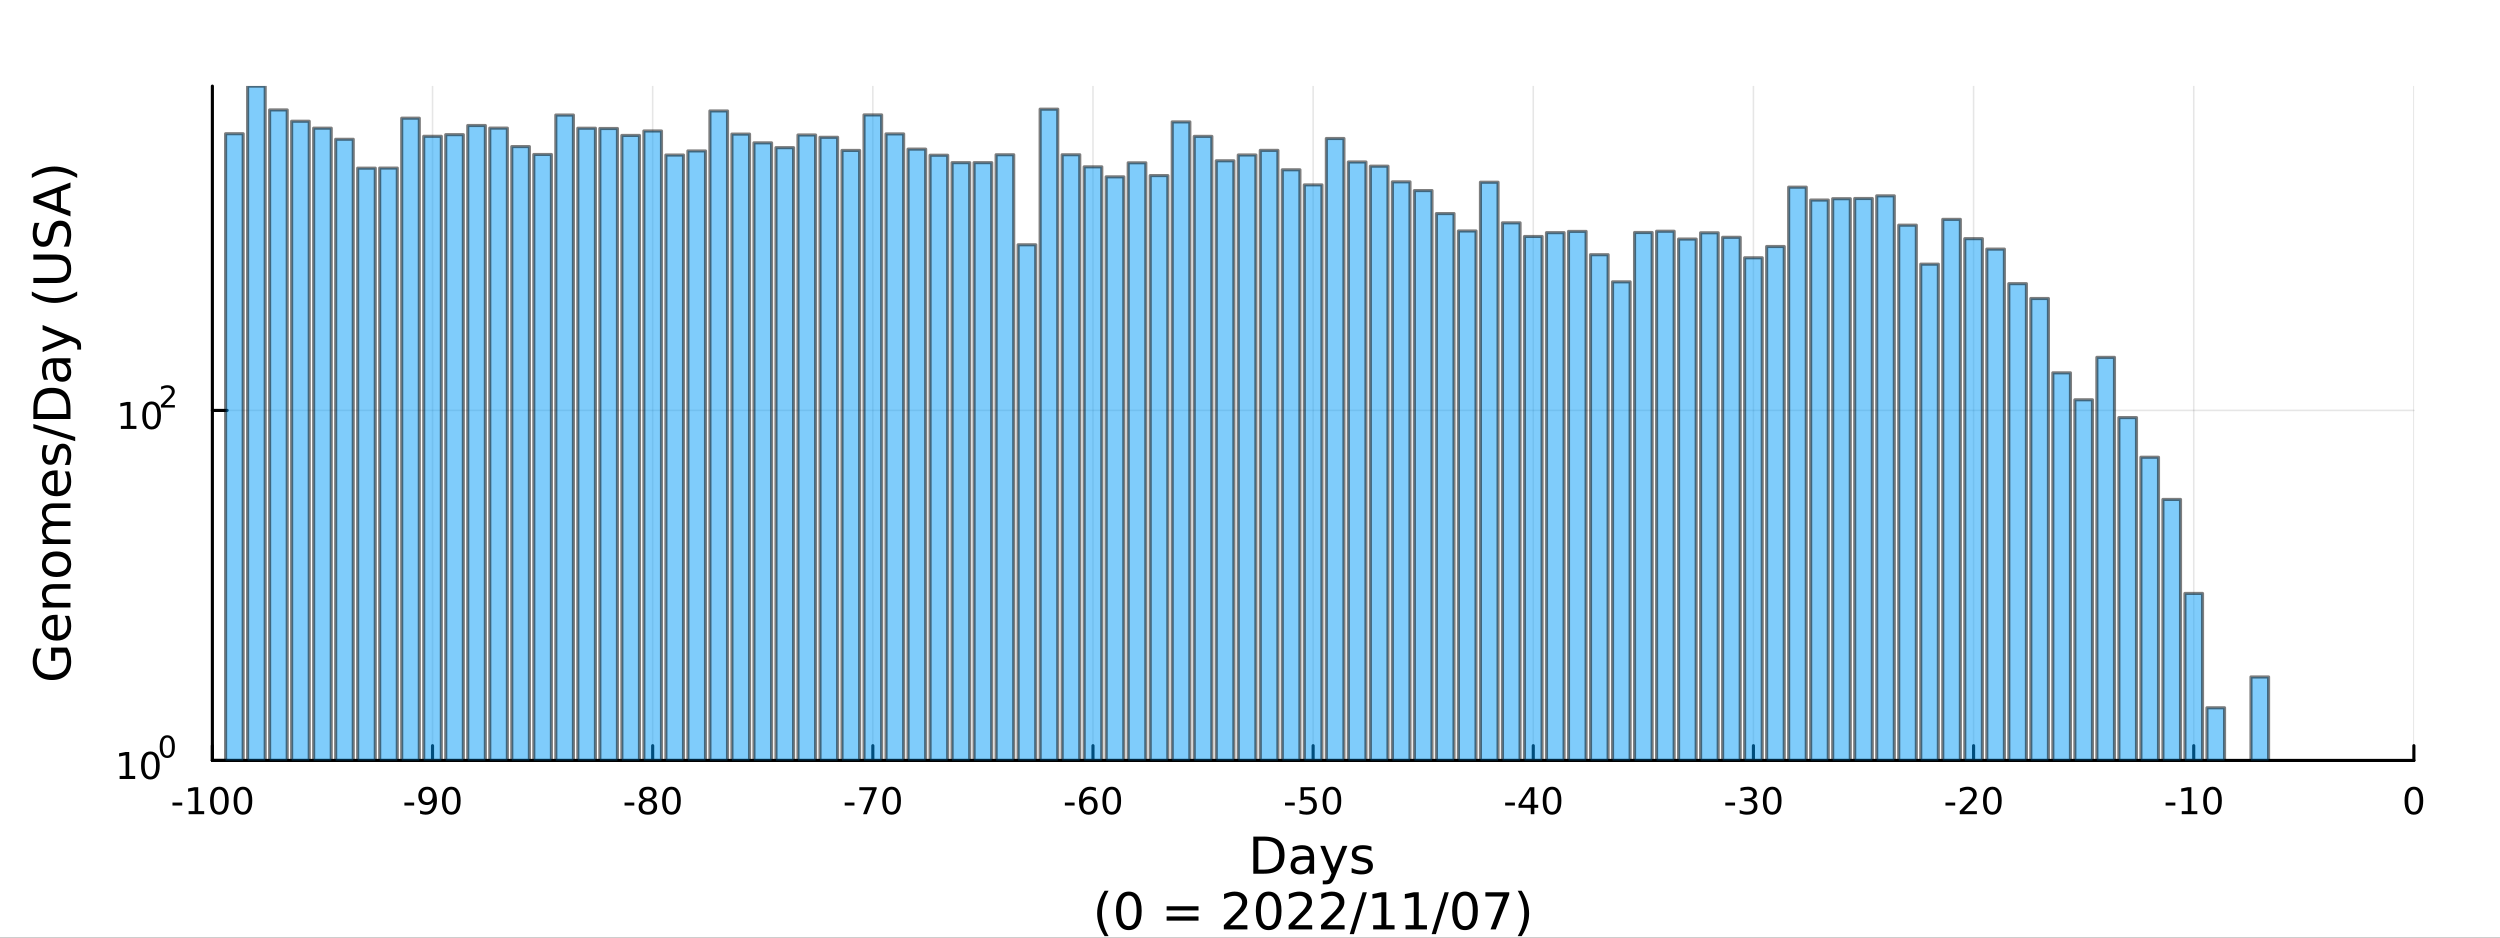 <?xml version="1.0" encoding="utf-8"?>
<svg xmlns="http://www.w3.org/2000/svg" xmlns:xlink="http://www.w3.org/1999/xlink" width="800" height="300" viewBox="0 0 3200 1200">
<rect x="0" y="0" width="3200" height="1200" fill="#333333" stroke="none"/>
<defs>
  <clipPath id="clip970">
    <rect x="0" y="0" width="3200" height="1200"/>
  </clipPath>
</defs>
<path clip-path="url(#clip970)" d="
M0 1200 L3200 1200 L3200 0 L0 0  Z
  " fill="#ffffff" fill-rule="evenodd" fill-opacity="1"/>
<defs>
  <clipPath id="clip971">
    <rect x="640" y="0" width="2241" height="1200"/>
  </clipPath>
</defs>
<path clip-path="url(#clip970)" d="
M271.839 973.368 L3089.76 973.368 L3089.76 110.236 L271.839 110.236  Z
  " fill="#ffffff" fill-rule="evenodd" fill-opacity="1"/>
<defs>
  <clipPath id="clip972">
    <rect x="271" y="110" width="2819" height="864"/>
  </clipPath>
</defs>
<polyline clip-path="url(#clip972)" style="stroke:#000000; stroke-linecap:round; stroke-linejoin:round; stroke-width:2; stroke-opacity:0.1; fill:none" points="
  271.839,973.368 271.839,110.236 
  "/>
<polyline clip-path="url(#clip972)" style="stroke:#000000; stroke-linecap:round; stroke-linejoin:round; stroke-width:2; stroke-opacity:0.1; fill:none" points="
  553.632,973.368 553.632,110.236 
  "/>
<polyline clip-path="url(#clip972)" style="stroke:#000000; stroke-linecap:round; stroke-linejoin:round; stroke-width:2; stroke-opacity:0.1; fill:none" points="
  835.424,973.368 835.424,110.236 
  "/>
<polyline clip-path="url(#clip972)" style="stroke:#000000; stroke-linecap:round; stroke-linejoin:round; stroke-width:2; stroke-opacity:0.1; fill:none" points="
  1117.22,973.368 1117.22,110.236 
  "/>
<polyline clip-path="url(#clip972)" style="stroke:#000000; stroke-linecap:round; stroke-linejoin:round; stroke-width:2; stroke-opacity:0.1; fill:none" points="
  1399.01,973.368 1399.01,110.236 
  "/>
<polyline clip-path="url(#clip972)" style="stroke:#000000; stroke-linecap:round; stroke-linejoin:round; stroke-width:2; stroke-opacity:0.1; fill:none" points="
  1680.8,973.368 1680.8,110.236 
  "/>
<polyline clip-path="url(#clip972)" style="stroke:#000000; stroke-linecap:round; stroke-linejoin:round; stroke-width:2; stroke-opacity:0.1; fill:none" points="
  1962.59,973.368 1962.59,110.236 
  "/>
<polyline clip-path="url(#clip972)" style="stroke:#000000; stroke-linecap:round; stroke-linejoin:round; stroke-width:2; stroke-opacity:0.1; fill:none" points="
  2244.39,973.368 2244.39,110.236 
  "/>
<polyline clip-path="url(#clip972)" style="stroke:#000000; stroke-linecap:round; stroke-linejoin:round; stroke-width:2; stroke-opacity:0.1; fill:none" points="
  2526.18,973.368 2526.18,110.236 
  "/>
<polyline clip-path="url(#clip972)" style="stroke:#000000; stroke-linecap:round; stroke-linejoin:round; stroke-width:2; stroke-opacity:0.1; fill:none" points="
  2807.97,973.368 2807.97,110.236 
  "/>
<polyline clip-path="url(#clip972)" style="stroke:#000000; stroke-linecap:round; stroke-linejoin:round; stroke-width:2; stroke-opacity:0.1; fill:none" points="
  3089.76,973.368 3089.76,110.236 
  "/>
<polyline clip-path="url(#clip970)" style="stroke:#000000; stroke-linecap:round; stroke-linejoin:round; stroke-width:4; stroke-opacity:1; fill:none" points="
  271.839,973.368 3089.76,973.368 
  "/>
<polyline clip-path="url(#clip970)" style="stroke:#000000; stroke-linecap:round; stroke-linejoin:round; stroke-width:4; stroke-opacity:1; fill:none" points="
  271.839,973.368 271.839,954.47 
  "/>
<polyline clip-path="url(#clip970)" style="stroke:#000000; stroke-linecap:round; stroke-linejoin:round; stroke-width:4; stroke-opacity:1; fill:none" points="
  553.632,973.368 553.632,954.47 
  "/>
<polyline clip-path="url(#clip970)" style="stroke:#000000; stroke-linecap:round; stroke-linejoin:round; stroke-width:4; stroke-opacity:1; fill:none" points="
  835.424,973.368 835.424,954.47 
  "/>
<polyline clip-path="url(#clip970)" style="stroke:#000000; stroke-linecap:round; stroke-linejoin:round; stroke-width:4; stroke-opacity:1; fill:none" points="
  1117.22,973.368 1117.22,954.47 
  "/>
<polyline clip-path="url(#clip970)" style="stroke:#000000; stroke-linecap:round; stroke-linejoin:round; stroke-width:4; stroke-opacity:1; fill:none" points="
  1399.01,973.368 1399.01,954.47 
  "/>
<polyline clip-path="url(#clip970)" style="stroke:#000000; stroke-linecap:round; stroke-linejoin:round; stroke-width:4; stroke-opacity:1; fill:none" points="
  1680.8,973.368 1680.8,954.47 
  "/>
<polyline clip-path="url(#clip970)" style="stroke:#000000; stroke-linecap:round; stroke-linejoin:round; stroke-width:4; stroke-opacity:1; fill:none" points="
  1962.59,973.368 1962.59,954.47 
  "/>
<polyline clip-path="url(#clip970)" style="stroke:#000000; stroke-linecap:round; stroke-linejoin:round; stroke-width:4; stroke-opacity:1; fill:none" points="
  2244.39,973.368 2244.39,954.47 
  "/>
<polyline clip-path="url(#clip970)" style="stroke:#000000; stroke-linecap:round; stroke-linejoin:round; stroke-width:4; stroke-opacity:1; fill:none" points="
  2526.18,973.368 2526.18,954.47 
  "/>
<polyline clip-path="url(#clip970)" style="stroke:#000000; stroke-linecap:round; stroke-linejoin:round; stroke-width:4; stroke-opacity:1; fill:none" points="
  2807.97,973.368 2807.97,954.47 
  "/>
<polyline clip-path="url(#clip970)" style="stroke:#000000; stroke-linecap:round; stroke-linejoin:round; stroke-width:4; stroke-opacity:1; fill:none" points="
  3089.76,973.368 3089.76,954.47 
  "/>
<path clip-path="url(#clip970)" d="M220.775 1027.28 L233.251 1027.28 L233.251 1031.08 L220.775 1031.08 L220.775 1027.28 Z" fill="#000000" fill-rule="evenodd" fill-opacity="1" /><path clip-path="url(#clip970)" d="M241.446 1038.23 L249.085 1038.23 L249.085 1011.87 L240.775 1013.53 L240.775 1009.27 L249.038 1007.61 L253.714 1007.61 L253.714 1038.23 L261.353 1038.23 L261.353 1042.17 L241.446 1042.17 L241.446 1038.23 Z" fill="#000000" fill-rule="evenodd" fill-opacity="1" /><path clip-path="url(#clip970)" d="M280.798 1010.69 Q277.186 1010.69 275.358 1014.25 Q273.552 1017.79 273.552 1024.92 Q273.552 1032.03 275.358 1035.59 Q277.186 1039.14 280.798 1039.14 Q284.432 1039.14 286.237 1035.59 Q288.066 1032.03 288.066 1024.92 Q288.066 1017.79 286.237 1014.25 Q284.432 1010.69 280.798 1010.69 M280.798 1006.98 Q286.608 1006.98 289.663 1011.59 Q292.742 1016.17 292.742 1024.92 Q292.742 1033.65 289.663 1038.26 Q286.608 1042.84 280.798 1042.84 Q274.987 1042.84 271.909 1038.26 Q268.853 1033.65 268.853 1024.92 Q268.853 1016.17 271.909 1011.59 Q274.987 1006.98 280.798 1006.98 Z" fill="#000000" fill-rule="evenodd" fill-opacity="1" /><path clip-path="url(#clip970)" d="M310.959 1010.69 Q307.348 1010.69 305.52 1014.25 Q303.714 1017.79 303.714 1024.92 Q303.714 1032.03 305.52 1035.59 Q307.348 1039.14 310.959 1039.14 Q314.594 1039.14 316.399 1035.59 Q318.228 1032.03 318.228 1024.92 Q318.228 1017.79 316.399 1014.25 Q314.594 1010.69 310.959 1010.69 M310.959 1006.98 Q316.77 1006.98 319.825 1011.59 Q322.904 1016.17 322.904 1024.92 Q322.904 1033.65 319.825 1038.26 Q316.77 1042.84 310.959 1042.84 Q305.149 1042.84 302.071 1038.26 Q299.015 1033.65 299.015 1024.92 Q299.015 1016.17 302.071 1011.59 Q305.149 1006.98 310.959 1006.98 Z" fill="#000000" fill-rule="evenodd" fill-opacity="1" /><path clip-path="url(#clip970)" d="M517.648 1027.28 L530.125 1027.28 L530.125 1031.08 L517.648 1031.08 L517.648 1027.28 Z" fill="#000000" fill-rule="evenodd" fill-opacity="1" /><path clip-path="url(#clip970)" d="M537.648 1041.45 L537.648 1037.19 Q539.407 1038.02 541.213 1038.46 Q543.018 1038.9 544.754 1038.9 Q549.384 1038.9 551.815 1035.8 Q554.268 1032.68 554.615 1026.33 Q553.273 1028.33 551.213 1029.39 Q549.153 1030.45 546.653 1030.45 Q541.467 1030.45 538.435 1027.33 Q535.426 1024.18 535.426 1018.74 Q535.426 1013.42 538.574 1010.2 Q541.722 1006.98 546.953 1006.98 Q552.949 1006.98 556.097 1011.59 Q559.268 1016.17 559.268 1024.92 Q559.268 1033.09 555.379 1037.98 Q551.514 1042.84 544.963 1042.84 Q543.203 1042.84 541.398 1042.49 Q539.592 1042.14 537.648 1041.45 M546.953 1026.8 Q550.102 1026.8 551.93 1024.64 Q553.782 1022.49 553.782 1018.74 Q553.782 1015.02 551.93 1012.86 Q550.102 1010.69 546.953 1010.69 Q543.805 1010.69 541.953 1012.86 Q540.125 1015.02 540.125 1018.74 Q540.125 1022.49 541.953 1024.64 Q543.805 1026.8 546.953 1026.8 Z" fill="#000000" fill-rule="evenodd" fill-opacity="1" /><path clip-path="url(#clip970)" d="M577.671 1010.69 Q574.06 1010.69 572.231 1014.25 Q570.426 1017.79 570.426 1024.92 Q570.426 1032.03 572.231 1035.59 Q574.06 1039.14 577.671 1039.14 Q581.305 1039.14 583.111 1035.59 Q584.939 1032.03 584.939 1024.92 Q584.939 1017.79 583.111 1014.25 Q581.305 1010.69 577.671 1010.69 M577.671 1006.98 Q583.481 1006.98 586.537 1011.59 Q589.615 1016.17 589.615 1024.92 Q589.615 1033.65 586.537 1038.26 Q583.481 1042.84 577.671 1042.84 Q571.861 1042.84 568.782 1038.26 Q565.727 1033.65 565.727 1024.92 Q565.727 1016.17 568.782 1011.59 Q571.861 1006.98 577.671 1006.98 Z" fill="#000000" fill-rule="evenodd" fill-opacity="1" /><path clip-path="url(#clip970)" d="M799.441 1027.28 L811.917 1027.28 L811.917 1031.08 L799.441 1031.08 L799.441 1027.28 Z" fill="#000000" fill-rule="evenodd" fill-opacity="1" /><path clip-path="url(#clip970)" d="M829.301 1025.76 Q825.968 1025.76 824.047 1027.54 Q822.149 1029.32 822.149 1032.45 Q822.149 1035.57 824.047 1037.35 Q825.968 1039.14 829.301 1039.14 Q832.635 1039.14 834.556 1037.35 Q836.477 1035.55 836.477 1032.45 Q836.477 1029.32 834.556 1027.54 Q832.658 1025.76 829.301 1025.76 M824.626 1023.77 Q821.616 1023.02 819.927 1020.96 Q818.26 1018.9 818.26 1015.94 Q818.26 1011.8 821.2 1009.39 Q824.163 1006.98 829.301 1006.98 Q834.463 1006.98 837.403 1009.39 Q840.343 1011.8 840.343 1015.94 Q840.343 1018.9 838.653 1020.96 Q836.987 1023.02 834.001 1023.77 Q837.38 1024.55 839.255 1026.84 Q841.153 1029.14 841.153 1032.45 Q841.153 1037.47 838.075 1040.15 Q835.019 1042.84 829.301 1042.84 Q823.584 1042.84 820.505 1040.15 Q817.45 1037.47 817.45 1032.45 Q817.45 1029.14 819.348 1026.84 Q821.246 1024.55 824.626 1023.77 M822.913 1016.38 Q822.913 1019.07 824.579 1020.57 Q826.269 1022.08 829.301 1022.08 Q832.311 1022.08 834.001 1020.57 Q835.713 1019.07 835.713 1016.38 Q835.713 1013.7 834.001 1012.19 Q832.311 1010.69 829.301 1010.69 Q826.269 1010.69 824.579 1012.19 Q822.913 1013.7 822.913 1016.38 Z" fill="#000000" fill-rule="evenodd" fill-opacity="1" /><path clip-path="url(#clip970)" d="M859.463 1010.69 Q855.852 1010.69 854.024 1014.25 Q852.218 1017.79 852.218 1024.92 Q852.218 1032.03 854.024 1035.59 Q855.852 1039.14 859.463 1039.14 Q863.098 1039.14 864.903 1035.59 Q866.732 1032.03 866.732 1024.92 Q866.732 1017.79 864.903 1014.25 Q863.098 1010.69 859.463 1010.69 M859.463 1006.98 Q865.274 1006.98 868.329 1011.59 Q871.408 1016.17 871.408 1024.92 Q871.408 1033.65 868.329 1038.26 Q865.274 1042.84 859.463 1042.84 Q853.653 1042.84 850.575 1038.26 Q847.519 1033.65 847.519 1024.92 Q847.519 1016.17 850.575 1011.59 Q853.653 1006.98 859.463 1006.98 Z" fill="#000000" fill-rule="evenodd" fill-opacity="1" /><path clip-path="url(#clip970)" d="M1081.23 1027.28 L1093.71 1027.28 L1093.71 1031.08 L1081.23 1031.08 L1081.23 1027.28 Z" fill="#000000" fill-rule="evenodd" fill-opacity="1" /><path clip-path="url(#clip970)" d="M1099.91 1007.61 L1122.14 1007.61 L1122.14 1009.6 L1109.59 1042.17 L1104.71 1042.17 L1116.51 1011.54 L1099.91 1011.54 L1099.91 1007.61 Z" fill="#000000" fill-rule="evenodd" fill-opacity="1" /><path clip-path="url(#clip970)" d="M1141.26 1010.69 Q1137.64 1010.69 1135.82 1014.25 Q1134.01 1017.79 1134.01 1024.92 Q1134.01 1032.03 1135.82 1035.59 Q1137.64 1039.14 1141.26 1039.14 Q1144.89 1039.14 1146.7 1035.59 Q1148.52 1032.03 1148.52 1024.92 Q1148.52 1017.79 1146.7 1014.25 Q1144.89 1010.69 1141.26 1010.69 M1141.26 1006.98 Q1147.07 1006.98 1150.12 1011.59 Q1153.2 1016.17 1153.2 1024.92 Q1153.2 1033.65 1150.12 1038.26 Q1147.07 1042.84 1141.26 1042.84 Q1135.45 1042.84 1132.37 1038.26 Q1129.31 1033.65 1129.31 1024.92 Q1129.31 1016.17 1132.37 1011.59 Q1135.45 1006.98 1141.26 1006.98 Z" fill="#000000" fill-rule="evenodd" fill-opacity="1" /><path clip-path="url(#clip970)" d="M1363.03 1027.28 L1375.5 1027.28 L1375.5 1031.08 L1363.03 1031.08 L1363.03 1027.28 Z" fill="#000000" fill-rule="evenodd" fill-opacity="1" /><path clip-path="url(#clip970)" d="M1393.47 1023.02 Q1390.32 1023.02 1388.47 1025.18 Q1386.64 1027.33 1386.64 1031.08 Q1386.64 1034.81 1388.47 1036.98 Q1390.32 1039.14 1393.47 1039.14 Q1396.61 1039.14 1398.44 1036.98 Q1400.29 1034.81 1400.29 1031.08 Q1400.29 1027.33 1398.44 1025.18 Q1396.61 1023.02 1393.47 1023.02 M1402.75 1008.37 L1402.75 1012.63 Q1400.99 1011.8 1399.18 1011.36 Q1397.4 1010.92 1395.64 1010.92 Q1391.01 1010.92 1388.56 1014.04 Q1386.13 1017.17 1385.78 1023.49 Q1387.15 1021.47 1389.21 1020.41 Q1391.27 1019.32 1393.74 1019.32 Q1398.95 1019.32 1401.96 1022.49 Q1404.99 1025.64 1404.99 1031.08 Q1404.99 1036.4 1401.84 1039.62 Q1398.7 1042.84 1393.47 1042.84 Q1387.47 1042.84 1384.3 1038.26 Q1381.13 1033.65 1381.13 1024.92 Q1381.13 1016.73 1385.02 1011.87 Q1388.9 1006.98 1395.46 1006.98 Q1397.22 1006.98 1399 1007.33 Q1400.8 1007.68 1402.75 1008.37 Z" fill="#000000" fill-rule="evenodd" fill-opacity="1" /><path clip-path="url(#clip970)" d="M1423.05 1010.69 Q1419.44 1010.69 1417.61 1014.25 Q1415.8 1017.79 1415.8 1024.92 Q1415.8 1032.03 1417.61 1035.59 Q1419.44 1039.14 1423.05 1039.14 Q1426.68 1039.14 1428.49 1035.59 Q1430.32 1032.03 1430.32 1024.92 Q1430.32 1017.79 1428.49 1014.25 Q1426.68 1010.69 1423.05 1010.69 M1423.05 1006.98 Q1428.86 1006.98 1431.91 1011.59 Q1434.99 1016.17 1434.99 1024.92 Q1434.99 1033.65 1431.91 1038.26 Q1428.86 1042.84 1423.05 1042.84 Q1417.24 1042.84 1414.16 1038.26 Q1411.1 1033.65 1411.1 1024.92 Q1411.1 1016.17 1414.16 1011.59 Q1417.24 1006.98 1423.05 1006.98 Z" fill="#000000" fill-rule="evenodd" fill-opacity="1" /><path clip-path="url(#clip970)" d="M1644.82 1027.28 L1657.29 1027.28 L1657.29 1031.08 L1644.82 1031.08 L1644.82 1027.28 Z" fill="#000000" fill-rule="evenodd" fill-opacity="1" /><path clip-path="url(#clip970)" d="M1664.73 1007.61 L1683.08 1007.61 L1683.08 1011.54 L1669.01 1011.54 L1669.01 1020.02 Q1670.03 1019.67 1671.04 1019.51 Q1672.06 1019.32 1673.08 1019.32 Q1678.87 1019.32 1682.25 1022.49 Q1685.63 1025.66 1685.63 1031.08 Q1685.63 1036.66 1682.16 1039.76 Q1678.68 1042.84 1672.36 1042.84 Q1670.19 1042.84 1667.92 1042.47 Q1665.67 1042.1 1663.27 1041.36 L1663.27 1036.66 Q1665.35 1037.79 1667.57 1038.35 Q1669.79 1038.9 1672.27 1038.9 Q1676.28 1038.9 1678.61 1036.8 Q1680.95 1034.69 1680.95 1031.08 Q1680.95 1027.47 1678.61 1025.36 Q1676.28 1023.26 1672.27 1023.26 Q1670.4 1023.26 1668.52 1023.67 Q1666.67 1024.09 1664.73 1024.97 L1664.73 1007.61 Z" fill="#000000" fill-rule="evenodd" fill-opacity="1" /><path clip-path="url(#clip970)" d="M1704.84 1010.69 Q1701.23 1010.69 1699.4 1014.25 Q1697.6 1017.79 1697.6 1024.92 Q1697.6 1032.03 1699.4 1035.59 Q1701.23 1039.14 1704.84 1039.14 Q1708.47 1039.14 1710.28 1035.59 Q1712.11 1032.03 1712.11 1024.92 Q1712.11 1017.79 1710.28 1014.25 Q1708.47 1010.69 1704.84 1010.69 M1704.84 1006.98 Q1710.65 1006.98 1713.71 1011.59 Q1716.79 1016.17 1716.79 1024.92 Q1716.79 1033.65 1713.71 1038.26 Q1710.65 1042.84 1704.84 1042.84 Q1699.03 1042.84 1695.95 1038.26 Q1692.9 1033.65 1692.9 1024.92 Q1692.9 1016.17 1695.95 1011.59 Q1699.03 1006.98 1704.84 1006.98 Z" fill="#000000" fill-rule="evenodd" fill-opacity="1" /><path clip-path="url(#clip970)" d="M1926.61 1027.28 L1939.09 1027.28 L1939.09 1031.08 L1926.61 1031.08 L1926.61 1027.28 Z" fill="#000000" fill-rule="evenodd" fill-opacity="1" /><path clip-path="url(#clip970)" d="M1959.32 1011.68 L1947.51 1030.13 L1959.32 1030.13 L1959.32 1011.68 M1958.09 1007.61 L1963.97 1007.61 L1963.97 1030.13 L1968.9 1030.13 L1968.9 1034.02 L1963.97 1034.02 L1963.97 1042.17 L1959.32 1042.17 L1959.32 1034.02 L1943.72 1034.02 L1943.72 1029.51 L1958.09 1007.61 Z" fill="#000000" fill-rule="evenodd" fill-opacity="1" /><path clip-path="url(#clip970)" d="M1986.63 1010.69 Q1983.02 1010.69 1981.19 1014.25 Q1979.39 1017.79 1979.39 1024.92 Q1979.39 1032.03 1981.19 1035.59 Q1983.02 1039.14 1986.63 1039.14 Q1990.27 1039.14 1992.07 1035.59 Q1993.9 1032.03 1993.9 1024.92 Q1993.9 1017.79 1992.07 1014.25 Q1990.27 1010.69 1986.63 1010.69 M1986.63 1006.98 Q1992.44 1006.98 1995.5 1011.59 Q1998.58 1016.17 1998.58 1024.92 Q1998.58 1033.65 1995.5 1038.26 Q1992.44 1042.84 1986.63 1042.84 Q1980.82 1042.84 1977.74 1038.26 Q1974.69 1033.65 1974.69 1024.92 Q1974.69 1016.17 1977.74 1011.59 Q1980.82 1006.98 1986.63 1006.98 Z" fill="#000000" fill-rule="evenodd" fill-opacity="1" /><path clip-path="url(#clip970)" d="M2208.4 1027.28 L2220.88 1027.28 L2220.88 1031.08 L2208.4 1031.08 L2208.4 1027.28 Z" fill="#000000" fill-rule="evenodd" fill-opacity="1" /><path clip-path="url(#clip970)" d="M2242.43 1023.53 Q2245.79 1024.25 2247.66 1026.52 Q2249.56 1028.79 2249.56 1032.12 Q2249.56 1037.24 2246.04 1040.04 Q2242.52 1042.84 2236.04 1042.84 Q2233.87 1042.84 2231.55 1042.4 Q2229.26 1041.98 2226.81 1041.13 L2226.81 1036.61 Q2228.75 1037.75 2231.06 1038.33 Q2233.38 1038.9 2235.9 1038.9 Q2240.3 1038.9 2242.59 1037.17 Q2244.91 1035.43 2244.91 1032.12 Q2244.91 1029.07 2242.75 1027.35 Q2240.62 1025.62 2236.81 1025.62 L2232.78 1025.62 L2232.78 1021.77 L2236.99 1021.77 Q2240.44 1021.77 2242.27 1020.41 Q2244.1 1019.02 2244.1 1016.43 Q2244.1 1013.77 2242.2 1012.35 Q2240.32 1010.92 2236.81 1010.92 Q2234.88 1010.92 2232.69 1011.33 Q2230.49 1011.75 2227.85 1012.63 L2227.85 1008.46 Q2230.51 1007.72 2232.82 1007.35 Q2235.16 1006.98 2237.22 1006.98 Q2242.55 1006.98 2245.65 1009.41 Q2248.75 1011.82 2248.75 1015.94 Q2248.75 1018.81 2247.11 1020.8 Q2245.46 1022.77 2242.43 1023.53 Z" fill="#000000" fill-rule="evenodd" fill-opacity="1" /><path clip-path="url(#clip970)" d="M2268.43 1010.69 Q2264.81 1010.69 2262.99 1014.25 Q2261.18 1017.79 2261.18 1024.92 Q2261.18 1032.03 2262.99 1035.59 Q2264.81 1039.14 2268.43 1039.14 Q2272.06 1039.14 2273.87 1035.59 Q2275.69 1032.03 2275.69 1024.92 Q2275.69 1017.79 2273.87 1014.25 Q2272.06 1010.69 2268.43 1010.69 M2268.43 1006.98 Q2274.24 1006.98 2277.29 1011.59 Q2280.37 1016.17 2280.37 1024.92 Q2280.37 1033.65 2277.29 1038.26 Q2274.24 1042.84 2268.43 1042.84 Q2262.62 1042.84 2259.54 1038.26 Q2256.48 1033.65 2256.48 1024.92 Q2256.48 1016.17 2259.54 1011.59 Q2262.62 1006.98 2268.43 1006.98 Z" fill="#000000" fill-rule="evenodd" fill-opacity="1" /><path clip-path="url(#clip970)" d="M2490.2 1027.28 L2502.67 1027.28 L2502.67 1031.08 L2490.2 1031.08 L2490.2 1027.28 Z" fill="#000000" fill-rule="evenodd" fill-opacity="1" /><path clip-path="url(#clip970)" d="M2514.08 1038.23 L2530.4 1038.23 L2530.4 1042.17 L2508.46 1042.17 L2508.46 1038.23 Q2511.12 1035.48 2515.7 1030.85 Q2520.31 1026.2 2521.49 1024.85 Q2523.74 1022.33 2524.62 1020.59 Q2525.52 1018.83 2525.52 1017.14 Q2525.52 1014.39 2523.57 1012.65 Q2521.65 1010.92 2518.55 1010.92 Q2516.35 1010.92 2513.9 1011.68 Q2511.47 1012.45 2508.69 1014 L2508.69 1009.27 Q2511.51 1008.14 2513.97 1007.56 Q2516.42 1006.98 2518.46 1006.98 Q2523.83 1006.98 2527.02 1009.67 Q2530.22 1012.35 2530.22 1016.84 Q2530.22 1018.97 2529.41 1020.89 Q2528.62 1022.79 2526.51 1025.39 Q2525.94 1026.06 2522.83 1029.27 Q2519.73 1032.47 2514.08 1038.23 Z" fill="#000000" fill-rule="evenodd" fill-opacity="1" /><path clip-path="url(#clip970)" d="M2550.22 1010.69 Q2546.61 1010.69 2544.78 1014.25 Q2542.97 1017.79 2542.97 1024.92 Q2542.97 1032.03 2544.78 1035.59 Q2546.61 1039.14 2550.22 1039.14 Q2553.85 1039.14 2555.66 1035.59 Q2557.49 1032.03 2557.49 1024.92 Q2557.49 1017.79 2555.66 1014.25 Q2553.85 1010.69 2550.22 1010.69 M2550.22 1006.98 Q2556.03 1006.98 2559.08 1011.59 Q2562.16 1016.17 2562.16 1024.92 Q2562.16 1033.65 2559.08 1038.26 Q2556.03 1042.84 2550.22 1042.84 Q2544.41 1042.84 2541.33 1038.26 Q2538.27 1033.65 2538.27 1024.92 Q2538.27 1016.17 2541.33 1011.59 Q2544.41 1006.98 2550.22 1006.98 Z" fill="#000000" fill-rule="evenodd" fill-opacity="1" /><path clip-path="url(#clip970)" d="M2771.99 1027.28 L2784.46 1027.28 L2784.46 1031.08 L2771.99 1031.08 L2771.99 1027.28 Z" fill="#000000" fill-rule="evenodd" fill-opacity="1" /><path clip-path="url(#clip970)" d="M2792.66 1038.23 L2800.3 1038.23 L2800.3 1011.87 L2791.99 1013.53 L2791.99 1009.27 L2800.25 1007.61 L2804.93 1007.61 L2804.93 1038.23 L2812.57 1038.23 L2812.57 1042.17 L2792.66 1042.17 L2792.66 1038.23 Z" fill="#000000" fill-rule="evenodd" fill-opacity="1" /><path clip-path="url(#clip970)" d="M2832.01 1010.69 Q2828.4 1010.69 2826.57 1014.25 Q2824.77 1017.79 2824.77 1024.92 Q2824.77 1032.03 2826.57 1035.59 Q2828.4 1039.14 2832.01 1039.14 Q2835.64 1039.14 2837.45 1035.59 Q2839.28 1032.03 2839.28 1024.92 Q2839.28 1017.79 2837.45 1014.25 Q2835.64 1010.69 2832.01 1010.69 M2832.01 1006.98 Q2837.82 1006.98 2840.88 1011.59 Q2843.95 1016.17 2843.95 1024.92 Q2843.95 1033.65 2840.88 1038.26 Q2837.82 1042.84 2832.01 1042.84 Q2826.2 1042.84 2823.12 1038.26 Q2820.07 1033.65 2820.07 1024.92 Q2820.07 1016.17 2823.12 1011.59 Q2826.2 1006.98 2832.01 1006.98 Z" fill="#000000" fill-rule="evenodd" fill-opacity="1" /><path clip-path="url(#clip970)" d="M3089.76 1010.69 Q3086.15 1010.69 3084.32 1014.25 Q3082.52 1017.79 3082.52 1024.92 Q3082.52 1032.03 3084.32 1035.59 Q3086.15 1039.14 3089.76 1039.14 Q3093.4 1039.14 3095.2 1035.59 Q3097.03 1032.03 3097.03 1024.92 Q3097.03 1017.79 3095.2 1014.25 Q3093.4 1010.69 3089.76 1010.69 M3089.76 1006.98 Q3095.57 1006.98 3098.63 1011.59 Q3101.71 1016.17 3101.71 1024.92 Q3101.71 1033.65 3098.63 1038.26 Q3095.57 1042.84 3089.76 1042.84 Q3083.95 1042.84 3080.87 1038.26 Q3077.82 1033.65 3077.82 1024.92 Q3077.82 1016.17 3080.87 1011.59 Q3083.95 1006.98 3089.76 1006.98 Z" fill="#000000" fill-rule="evenodd" fill-opacity="1" /><path clip-path="url(#clip970)" d="M1610.68 1076.12 L1610.68 1113.07 L1618.45 1113.07 Q1628.28 1113.07 1632.84 1108.61 Q1637.42 1104.16 1637.42 1094.54 Q1637.42 1085 1632.84 1080.57 Q1628.28 1076.12 1618.45 1076.12 L1610.68 1076.12 M1604.25 1070.83 L1617.46 1070.83 Q1631.28 1070.83 1637.74 1076.59 Q1644.2 1082.32 1644.2 1094.54 Q1644.2 1106.83 1637.71 1112.59 Q1631.21 1118.35 1617.46 1118.35 L1604.25 1118.35 L1604.25 1070.83 Z" fill="#000000" fill-rule="evenodd" fill-opacity="1" /><path clip-path="url(#clip970)" d="M1670.39 1100.43 Q1663.3 1100.43 1660.56 1102.06 Q1657.82 1103.68 1657.82 1107.59 Q1657.82 1110.71 1659.86 1112.56 Q1661.93 1114.37 1665.46 1114.37 Q1670.33 1114.37 1673.26 1110.94 Q1676.22 1107.47 1676.22 1101.74 L1676.22 1100.43 L1670.39 1100.43 M1682.07 1098.01 L1682.07 1118.35 L1676.22 1118.35 L1676.22 1112.94 Q1674.21 1116.19 1671.22 1117.75 Q1668.23 1119.27 1663.9 1119.27 Q1658.43 1119.27 1655.18 1116.22 Q1651.96 1113.13 1651.96 1107.98 Q1651.96 1101.96 1655.98 1098.9 Q1660.02 1095.85 1668.01 1095.85 L1676.22 1095.85 L1676.22 1095.28 Q1676.22 1091.23 1673.54 1089.04 Q1670.9 1086.81 1666.1 1086.81 Q1663.04 1086.81 1660.14 1087.54 Q1657.25 1088.27 1654.57 1089.74 L1654.57 1084.33 Q1657.79 1083.09 1660.81 1082.48 Q1663.84 1081.84 1666.7 1081.84 Q1674.44 1081.84 1678.26 1085.85 Q1682.07 1089.87 1682.07 1098.01 Z" fill="#000000" fill-rule="evenodd" fill-opacity="1" /><path clip-path="url(#clip970)" d="M1708.97 1121.66 Q1706.49 1128.03 1704.13 1129.97 Q1701.78 1131.91 1697.83 1131.91 L1693.15 1131.91 L1693.15 1127.01 L1696.59 1127.01 Q1699.01 1127.01 1700.34 1125.86 Q1701.68 1124.72 1703.3 1120.45 L1704.35 1117.78 L1689.94 1082.7 L1696.14 1082.7 L1707.28 1110.59 L1718.42 1082.7 L1724.63 1082.7 L1708.97 1121.66 Z" fill="#000000" fill-rule="evenodd" fill-opacity="1" /><path clip-path="url(#clip970)" d="M1755.44 1083.75 L1755.44 1089.29 Q1752.96 1088.02 1750.28 1087.38 Q1747.61 1086.75 1744.75 1086.75 Q1740.38 1086.75 1738.19 1088.08 Q1736.02 1089.42 1736.02 1092.09 Q1736.02 1094.13 1737.58 1095.31 Q1739.14 1096.45 1743.85 1097.5 L1745.86 1097.95 Q1752.1 1099.29 1754.71 1101.74 Q1757.35 1104.16 1757.35 1108.52 Q1757.35 1113.48 1753.4 1116.38 Q1749.49 1119.27 1742.61 1119.27 Q1739.75 1119.27 1736.63 1118.7 Q1733.54 1118.16 1730.1 1117.05 L1730.1 1111 Q1733.35 1112.69 1736.5 1113.55 Q1739.65 1114.37 1742.74 1114.37 Q1746.88 1114.37 1749.11 1112.97 Q1751.33 1111.54 1751.33 1108.96 Q1751.33 1106.58 1749.71 1105.3 Q1748.12 1104.03 1742.68 1102.85 L1740.64 1102.37 Q1735.2 1101.23 1732.78 1098.87 Q1730.36 1096.49 1730.36 1092.35 Q1730.36 1087.32 1733.92 1084.58 Q1737.49 1081.84 1744.04 1081.84 Q1747.29 1081.84 1750.16 1082.32 Q1753.02 1082.8 1755.44 1083.75 Z" fill="#000000" fill-rule="evenodd" fill-opacity="1" /><path clip-path="url(#clip970)" d="M1418.96 1140.17 Q1414.7 1147.49 1412.63 1154.65 Q1410.56 1161.81 1410.56 1169.17 Q1410.56 1176.52 1412.63 1183.74 Q1414.73 1190.94 1418.96 1198.23 L1413.87 1198.23 Q1409.1 1190.75 1406.71 1183.52 Q1404.35 1176.3 1404.35 1169.17 Q1404.35 1162.07 1406.71 1154.87 Q1409.07 1147.68 1413.87 1140.17 L1418.96 1140.17 Z" fill="#000000" fill-rule="evenodd" fill-opacity="1" /><path clip-path="url(#clip970)" d="M1444.9 1146.34 Q1439.94 1146.34 1437.42 1151.25 Q1434.94 1156.12 1434.94 1165.92 Q1434.94 1175.69 1437.42 1180.59 Q1439.94 1185.46 1444.9 1185.46 Q1449.9 1185.46 1452.38 1180.59 Q1454.9 1175.69 1454.9 1165.92 Q1454.9 1156.12 1452.38 1151.25 Q1449.9 1146.34 1444.9 1146.34 M1444.9 1141.25 Q1452.89 1141.25 1457.09 1147.59 Q1461.33 1153.89 1461.33 1165.92 Q1461.33 1177.92 1457.09 1184.25 Q1452.89 1190.55 1444.9 1190.55 Q1436.92 1190.55 1432.68 1184.25 Q1428.48 1177.92 1428.48 1165.92 Q1428.48 1153.89 1432.68 1147.59 Q1436.92 1141.25 1444.9 1141.25 Z" fill="#000000" fill-rule="evenodd" fill-opacity="1" /><path clip-path="url(#clip970)" d="M1493.28 1160.03 L1534.09 1160.03 L1534.09 1165.38 L1493.28 1165.38 L1493.28 1160.03 M1493.28 1173.02 L1534.09 1173.02 L1534.09 1178.43 L1493.28 1178.43 L1493.28 1173.02 Z" fill="#000000" fill-rule="evenodd" fill-opacity="1" /><path clip-path="url(#clip970)" d="M1574.22 1184.22 L1596.66 1184.22 L1596.66 1189.63 L1566.49 1189.63 L1566.49 1184.22 Q1570.15 1180.43 1576.45 1174.07 Q1582.79 1167.67 1584.41 1165.82 Q1587.5 1162.35 1588.71 1159.97 Q1589.95 1157.55 1589.95 1155.23 Q1589.95 1151.44 1587.27 1149.05 Q1584.63 1146.66 1580.37 1146.66 Q1577.34 1146.66 1573.97 1147.71 Q1570.63 1148.76 1566.81 1150.9 L1566.81 1144.4 Q1570.69 1142.84 1574.06 1142.05 Q1577.44 1141.25 1580.24 1141.25 Q1587.62 1141.25 1592.02 1144.94 Q1596.41 1148.64 1596.41 1154.81 Q1596.41 1157.74 1595.29 1160.38 Q1594.21 1162.99 1591.32 1166.56 Q1590.52 1167.48 1586.25 1171.9 Q1581.99 1176.3 1574.22 1184.22 Z" fill="#000000" fill-rule="evenodd" fill-opacity="1" /><path clip-path="url(#clip970)" d="M1623.91 1146.34 Q1618.94 1146.34 1616.43 1151.25 Q1613.95 1156.12 1613.95 1165.92 Q1613.95 1175.69 1616.43 1180.59 Q1618.94 1185.46 1623.91 1185.46 Q1628.91 1185.46 1631.39 1180.59 Q1633.9 1175.69 1633.9 1165.92 Q1633.9 1156.12 1631.39 1151.25 Q1628.91 1146.34 1623.91 1146.34 M1623.91 1141.25 Q1631.9 1141.25 1636.1 1147.59 Q1640.33 1153.89 1640.33 1165.92 Q1640.33 1177.92 1636.1 1184.25 Q1631.9 1190.55 1623.91 1190.55 Q1615.92 1190.55 1611.69 1184.25 Q1607.48 1177.92 1607.48 1165.92 Q1607.48 1153.89 1611.69 1147.59 Q1615.92 1141.25 1623.91 1141.25 Z" fill="#000000" fill-rule="evenodd" fill-opacity="1" /><path clip-path="url(#clip970)" d="M1657.17 1184.22 L1679.61 1184.22 L1679.61 1189.63 L1649.43 1189.63 L1649.43 1184.22 Q1653.09 1180.43 1659.4 1174.07 Q1665.73 1167.67 1667.35 1165.82 Q1670.44 1162.35 1671.65 1159.97 Q1672.89 1157.55 1672.89 1155.23 Q1672.89 1151.44 1670.22 1149.05 Q1667.58 1146.66 1663.31 1146.66 Q1660.29 1146.66 1656.91 1147.71 Q1653.57 1148.76 1649.75 1150.9 L1649.75 1144.4 Q1653.64 1142.84 1657.01 1142.05 Q1660.38 1141.25 1663.18 1141.25 Q1670.57 1141.25 1674.96 1144.94 Q1679.35 1148.64 1679.35 1154.81 Q1679.35 1157.74 1678.24 1160.38 Q1677.16 1162.99 1674.26 1166.56 Q1673.47 1167.48 1669.2 1171.9 Q1664.93 1176.3 1657.17 1184.22 Z" fill="#000000" fill-rule="evenodd" fill-opacity="1" /><path clip-path="url(#clip970)" d="M1698.64 1184.22 L1721.08 1184.22 L1721.08 1189.63 L1690.91 1189.63 L1690.91 1184.22 Q1694.57 1180.43 1700.87 1174.07 Q1707.2 1167.67 1708.83 1165.82 Q1711.91 1162.35 1713.12 1159.97 Q1714.36 1157.55 1714.36 1155.23 Q1714.36 1151.44 1711.69 1149.05 Q1709.05 1146.66 1704.78 1146.66 Q1701.76 1146.66 1698.39 1147.71 Q1695.04 1148.76 1691.23 1150.9 L1691.23 1144.4 Q1695.11 1142.84 1698.48 1142.05 Q1701.86 1141.25 1704.66 1141.25 Q1712.04 1141.25 1716.43 1144.94 Q1720.83 1148.64 1720.83 1154.81 Q1720.83 1157.74 1719.71 1160.38 Q1718.63 1162.99 1715.73 1166.56 Q1714.94 1167.48 1710.67 1171.9 Q1706.41 1176.3 1698.64 1184.22 Z" fill="#000000" fill-rule="evenodd" fill-opacity="1" /><path clip-path="url(#clip970)" d="M1744.16 1142.11 L1749.57 1142.11 L1733.02 1195.68 L1727.61 1195.68 L1744.16 1142.11 Z" fill="#000000" fill-rule="evenodd" fill-opacity="1" /><path clip-path="url(#clip970)" d="M1757.65 1184.22 L1768.15 1184.22 L1768.15 1147.97 L1756.73 1150.26 L1756.73 1144.4 L1768.09 1142.11 L1774.52 1142.11 L1774.52 1184.22 L1785.02 1184.22 L1785.02 1189.63 L1757.65 1189.63 L1757.65 1184.22 Z" fill="#000000" fill-rule="evenodd" fill-opacity="1" /><path clip-path="url(#clip970)" d="M1799.12 1184.22 L1809.63 1184.22 L1809.63 1147.97 L1798.2 1150.26 L1798.2 1144.4 L1809.56 1142.11 L1815.99 1142.11 L1815.99 1184.22 L1826.5 1184.22 L1826.5 1189.63 L1799.12 1189.63 L1799.12 1184.22 Z" fill="#000000" fill-rule="evenodd" fill-opacity="1" /><path clip-path="url(#clip970)" d="M1849.06 1142.11 L1854.47 1142.11 L1837.92 1195.68 L1832.51 1195.68 L1849.06 1142.11 Z" fill="#000000" fill-rule="evenodd" fill-opacity="1" /><path clip-path="url(#clip970)" d="M1875.19 1146.34 Q1870.23 1146.34 1867.71 1151.25 Q1865.23 1156.12 1865.23 1165.92 Q1865.23 1175.69 1867.71 1180.59 Q1870.23 1185.46 1875.19 1185.46 Q1880.19 1185.46 1882.67 1180.59 Q1885.19 1175.69 1885.19 1165.92 Q1885.19 1156.12 1882.67 1151.25 Q1880.19 1146.34 1875.19 1146.34 M1875.19 1141.25 Q1883.18 1141.25 1887.38 1147.59 Q1891.62 1153.89 1891.62 1165.92 Q1891.62 1177.92 1887.38 1184.25 Q1883.18 1190.55 1875.19 1190.55 Q1867.21 1190.55 1862.97 1184.25 Q1858.77 1177.92 1858.77 1165.92 Q1858.77 1153.89 1862.97 1147.59 Q1867.21 1141.25 1875.19 1141.25 Z" fill="#000000" fill-rule="evenodd" fill-opacity="1" /><path clip-path="url(#clip970)" d="M1901.29 1142.11 L1931.85 1142.11 L1931.85 1144.85 L1914.6 1189.63 L1907.88 1189.63 L1924.11 1147.52 L1901.29 1147.52 L1901.29 1142.11 Z" fill="#000000" fill-rule="evenodd" fill-opacity="1" /><path clip-path="url(#clip970)" d="M1942.64 1140.17 L1947.73 1140.17 Q1952.51 1147.68 1954.86 1154.87 Q1957.25 1162.07 1957.25 1169.17 Q1957.25 1176.3 1954.86 1183.52 Q1952.51 1190.75 1947.73 1198.23 L1942.64 1198.23 Q1946.87 1190.94 1948.94 1183.74 Q1951.04 1176.52 1951.04 1169.17 Q1951.04 1161.81 1948.94 1154.65 Q1946.87 1147.49 1942.64 1140.17 Z" fill="#000000" fill-rule="evenodd" fill-opacity="1" /><polyline clip-path="url(#clip972)" style="stroke:#000000; stroke-linecap:round; stroke-linejoin:round; stroke-width:2; stroke-opacity:0.1; fill:none" points="
  271.839,973.368 3089.76,973.368 
  "/>
<polyline clip-path="url(#clip972)" style="stroke:#000000; stroke-linecap:round; stroke-linejoin:round; stroke-width:2; stroke-opacity:0.1; fill:none" points="
  271.839,525.326 3089.76,525.326 
  "/>
<polyline clip-path="url(#clip970)" style="stroke:#000000; stroke-linecap:round; stroke-linejoin:round; stroke-width:4; stroke-opacity:1; fill:none" points="
  271.839,973.368 271.839,110.236 
  "/>
<polyline clip-path="url(#clip970)" style="stroke:#000000; stroke-linecap:round; stroke-linejoin:round; stroke-width:4; stroke-opacity:1; fill:none" points="
  271.839,973.368 290.737,973.368 
  "/>
<polyline clip-path="url(#clip970)" style="stroke:#000000; stroke-linecap:round; stroke-linejoin:round; stroke-width:4; stroke-opacity:1; fill:none" points="
  271.839,525.326 290.737,525.326 
  "/>
<path clip-path="url(#clip970)" d="M153.134 993.16 L160.772 993.16 L160.772 966.795 L152.462 968.461 L152.462 964.202 L160.726 962.535 L165.402 962.535 L165.402 993.16 L173.041 993.16 L173.041 997.095 L153.134 997.095 L153.134 993.16 Z" fill="#000000" fill-rule="evenodd" fill-opacity="1" /><path clip-path="url(#clip970)" d="M192.485 965.614 Q188.874 965.614 187.045 969.179 Q185.24 972.72 185.24 979.85 Q185.24 986.956 187.045 990.521 Q188.874 994.063 192.485 994.063 Q196.119 994.063 197.925 990.521 Q199.754 986.956 199.754 979.85 Q199.754 972.72 197.925 969.179 Q196.119 965.614 192.485 965.614 M192.485 961.91 Q198.295 961.91 201.351 966.517 Q204.43 971.1 204.43 979.85 Q204.43 988.577 201.351 993.183 Q198.295 997.767 192.485 997.767 Q186.675 997.767 183.596 993.183 Q180.541 988.577 180.541 979.85 Q180.541 971.1 183.596 966.517 Q186.675 961.91 192.485 961.91 Z" fill="#000000" fill-rule="evenodd" fill-opacity="1" /><path clip-path="url(#clip970)" d="M214.134 944.106 Q211.2 944.106 209.715 947.003 Q208.248 949.88 208.248 955.673 Q208.248 961.447 209.715 964.344 Q211.2 967.221 214.134 967.221 Q217.087 967.221 218.554 964.344 Q220.04 961.447 220.04 955.673 Q220.04 949.88 218.554 947.003 Q217.087 944.106 214.134 944.106 M214.134 941.097 Q218.855 941.097 221.338 944.84 Q223.839 948.564 223.839 955.673 Q223.839 962.764 221.338 966.506 Q218.855 970.23 214.134 970.23 Q209.414 970.23 206.912 966.506 Q204.43 962.764 204.43 955.673 Q204.43 948.564 206.912 944.84 Q209.414 941.097 214.134 941.097 Z" fill="#000000" fill-rule="evenodd" fill-opacity="1" /><path clip-path="url(#clip970)" d="M154.713 545.118 L162.352 545.118 L162.352 518.753 L154.042 520.419 L154.042 516.16 L162.306 514.494 L166.982 514.494 L166.982 545.118 L174.621 545.118 L174.621 549.054 L154.713 549.054 L154.713 545.118 Z" fill="#000000" fill-rule="evenodd" fill-opacity="1" /><path clip-path="url(#clip970)" d="M194.065 517.572 Q190.454 517.572 188.625 521.137 Q186.82 524.679 186.82 531.808 Q186.82 538.915 188.625 542.48 Q190.454 546.021 194.065 546.021 Q197.699 546.021 199.505 542.48 Q201.334 538.915 201.334 531.808 Q201.334 524.679 199.505 521.137 Q197.699 517.572 194.065 517.572 M194.065 513.869 Q199.875 513.869 202.931 518.475 Q206.009 523.058 206.009 531.808 Q206.009 540.535 202.931 545.142 Q199.875 549.725 194.065 549.725 Q188.255 549.725 185.176 545.142 Q182.121 540.535 182.121 531.808 Q182.121 523.058 185.176 518.475 Q188.255 513.869 194.065 513.869 Z" fill="#000000" fill-rule="evenodd" fill-opacity="1" /><path clip-path="url(#clip970)" d="M210.58 518.446 L223.839 518.446 L223.839 521.643 L206.009 521.643 L206.009 518.446 Q208.172 516.208 211.896 512.446 Q215.639 508.666 216.598 507.575 Q218.423 505.525 219.137 504.114 Q219.871 502.685 219.871 501.312 Q219.871 499.074 218.291 497.663 Q216.73 496.253 214.21 496.253 Q212.423 496.253 210.429 496.873 Q208.454 497.494 206.198 498.754 L206.198 494.917 Q208.492 493.996 210.486 493.526 Q212.479 493.055 214.134 493.055 Q218.498 493.055 221.093 495.237 Q223.689 497.419 223.689 501.067 Q223.689 502.798 223.03 504.359 Q222.391 505.901 220.68 508.008 Q220.209 508.553 217.689 511.167 Q215.169 513.763 210.58 518.446 Z" fill="#000000" fill-rule="evenodd" fill-opacity="1" /><path clip-path="url(#clip970)" d="M83.427 835.293 L70.664 835.293 L70.664 845.796 L65.38 845.796 L65.38 828.927 L85.782 828.927 Q88.424 832.651 89.793 837.139 Q91.129 841.627 91.129 846.719 Q91.129 857.859 84.636 864.161 Q78.111 870.432 66.494 870.432 Q54.845 870.432 48.352 864.161 Q41.827 857.859 41.827 846.719 Q41.827 842.072 42.973 837.903 Q44.119 833.701 46.347 830.168 L53.19 830.168 Q50.166 833.733 48.638 837.744 Q47.11 841.754 47.11 846.178 Q47.11 854.899 51.98 859.292 Q56.85 863.652 66.494 863.652 Q76.106 863.652 80.976 859.292 Q85.846 854.899 85.846 846.178 Q85.846 842.773 85.273 840.099 Q84.668 837.425 83.427 835.293 Z" fill="#000000" fill-rule="evenodd" fill-opacity="1" /><path clip-path="url(#clip970)" d="M70.918 786.945 L73.783 786.945 L73.783 813.872 Q79.83 813.49 83.013 810.244 Q86.164 806.965 86.164 801.141 Q86.164 797.767 85.337 794.616 Q84.509 791.433 82.854 788.314 L88.392 788.314 Q89.729 791.465 90.429 794.775 Q91.129 798.085 91.129 801.491 Q91.129 810.021 86.164 815.018 Q81.199 819.983 72.732 819.983 Q63.98 819.983 58.855 815.273 Q53.699 810.53 53.699 802.509 Q53.699 795.316 58.346 791.147 Q62.961 786.945 70.918 786.945 M69.2 792.802 Q64.393 792.865 61.529 795.507 Q58.664 798.117 58.664 802.446 Q58.664 807.347 61.433 810.307 Q64.202 813.236 69.231 813.681 L69.2 792.802 Z" fill="#000000" fill-rule="evenodd" fill-opacity="1" /><path clip-path="url(#clip970)" d="M68.69 747.701 L90.206 747.701 L90.206 753.557 L68.881 753.557 Q63.82 753.557 61.306 755.531 Q58.791 757.504 58.791 761.451 Q58.791 766.193 61.815 768.93 Q64.839 771.668 70.059 771.668 L90.206 771.668 L90.206 777.556 L54.558 777.556 L54.558 771.668 L60.096 771.668 Q56.882 769.567 55.29 766.734 Q53.699 763.87 53.699 760.146 Q53.699 754.003 57.518 750.852 Q61.306 747.701 68.69 747.701 Z" fill="#000000" fill-rule="evenodd" fill-opacity="1" /><path clip-path="url(#clip970)" d="M58.664 722.206 Q58.664 726.917 62.356 729.654 Q66.017 732.391 72.414 732.391 Q78.812 732.391 82.504 729.686 Q86.164 726.949 86.164 722.206 Q86.164 717.527 82.472 714.79 Q78.78 712.053 72.414 712.053 Q66.08 712.053 62.388 714.79 Q58.664 717.527 58.664 722.206 M53.699 722.206 Q53.699 714.567 58.664 710.207 Q63.63 705.846 72.414 705.846 Q81.167 705.846 86.164 710.207 Q91.129 714.567 91.129 722.206 Q91.129 729.877 86.164 734.237 Q81.167 738.566 72.414 738.566 Q63.63 738.566 58.664 734.237 Q53.699 729.877 53.699 722.206 Z" fill="#000000" fill-rule="evenodd" fill-opacity="1" /><path clip-path="url(#clip970)" d="M61.401 668.384 Q57.455 666.188 55.577 663.132 Q53.699 660.077 53.699 655.939 Q53.699 650.369 57.614 647.345 Q61.497 644.322 68.69 644.322 L90.206 644.322 L90.206 650.21 L68.881 650.21 Q63.757 650.21 61.274 652.024 Q58.791 653.838 58.791 657.562 Q58.791 662.114 61.815 664.756 Q64.839 667.397 70.059 667.397 L90.206 667.397 L90.206 673.286 L68.881 673.286 Q63.725 673.286 61.274 675.1 Q58.791 676.914 58.791 680.702 Q58.791 685.19 61.847 687.831 Q64.871 690.473 70.059 690.473 L90.206 690.473 L90.206 696.361 L54.558 696.361 L54.558 690.473 L60.096 690.473 Q56.818 688.468 55.259 685.667 Q53.699 682.866 53.699 679.015 Q53.699 675.132 55.672 672.426 Q57.646 669.689 61.401 668.384 Z" fill="#000000" fill-rule="evenodd" fill-opacity="1" /><path clip-path="url(#clip970)" d="M70.918 602.149 L73.783 602.149 L73.783 629.076 Q79.83 628.694 83.013 625.447 Q86.164 622.169 86.164 616.344 Q86.164 612.971 85.337 609.82 Q84.509 606.637 82.854 603.517 L88.392 603.517 Q89.729 606.669 90.429 609.979 Q91.129 613.289 91.129 616.695 Q91.129 625.225 86.164 630.222 Q81.199 635.187 72.732 635.187 Q63.98 635.187 58.855 630.476 Q53.699 625.734 53.699 617.713 Q53.699 610.52 58.346 606.35 Q62.961 602.149 70.918 602.149 M69.2 608.005 Q64.393 608.069 61.529 610.711 Q58.664 613.321 58.664 617.649 Q58.664 622.551 61.433 625.511 Q64.202 628.439 69.231 628.885 L69.2 608.005 Z" fill="#000000" fill-rule="evenodd" fill-opacity="1" /><path clip-path="url(#clip970)" d="M55.609 569.811 L61.147 569.811 Q59.874 572.294 59.237 574.967 Q58.601 577.641 58.601 580.505 Q58.601 584.866 59.937 587.062 Q61.274 589.226 63.948 589.226 Q65.985 589.226 67.162 587.667 Q68.308 586.107 69.359 581.397 L69.804 579.391 Q71.141 573.153 73.592 570.543 Q76.011 567.901 80.371 567.901 Q85.337 567.901 88.233 571.848 Q91.129 575.763 91.129 582.638 Q91.129 585.503 90.556 588.622 Q90.015 591.709 88.901 595.147 L82.854 595.147 Q84.541 591.9 85.4 588.749 Q86.228 585.598 86.228 582.511 Q86.228 578.373 84.827 576.145 Q83.395 573.917 80.817 573.917 Q78.43 573.917 77.157 575.54 Q75.883 577.132 74.706 582.574 L74.228 584.611 Q73.082 590.054 70.727 592.473 Q68.34 594.892 64.202 594.892 Q59.173 594.892 56.436 591.327 Q53.699 587.762 53.699 581.206 Q53.699 577.959 54.176 575.095 Q54.654 572.23 55.609 569.811 Z" fill="#000000" fill-rule="evenodd" fill-opacity="1" /><path clip-path="url(#clip970)" d="M42.686 548.168 L42.686 542.757 L96.254 559.308 L96.254 564.719 L42.686 548.168 Z" fill="#000000" fill-rule="evenodd" fill-opacity="1" /><path clip-path="url(#clip970)" d="M47.97 529.93 L84.923 529.93 L84.923 522.164 Q84.923 512.329 80.467 507.777 Q76.011 503.194 66.398 503.194 Q56.85 503.194 52.426 507.777 Q47.97 512.329 47.97 522.164 L47.97 529.93 M42.686 536.359 L42.686 523.15 Q42.686 509.337 48.447 502.876 Q54.176 496.414 66.398 496.414 Q78.684 496.414 84.445 502.908 Q90.206 509.401 90.206 523.15 L90.206 536.359 L42.686 536.359 Z" fill="#000000" fill-rule="evenodd" fill-opacity="1" /><path clip-path="url(#clip970)" d="M72.287 470.22 Q72.287 477.317 73.91 480.055 Q75.533 482.792 79.448 482.792 Q82.567 482.792 84.413 480.755 Q86.228 478.686 86.228 475.153 Q86.228 470.283 82.79 467.355 Q79.321 464.395 73.592 464.395 L72.287 464.395 L72.287 470.22 M69.868 458.539 L90.206 458.539 L90.206 464.395 L84.795 464.395 Q88.042 466.4 89.602 469.392 Q91.129 472.384 91.129 476.713 Q91.129 482.187 88.074 485.434 Q84.986 488.648 79.83 488.648 Q73.815 488.648 70.759 484.638 Q67.704 480.596 67.704 472.607 L67.704 464.395 L67.131 464.395 Q63.088 464.395 60.892 467.069 Q58.664 469.71 58.664 474.516 Q58.664 477.572 59.396 480.468 Q60.128 483.365 61.592 486.038 L56.182 486.038 Q54.94 482.824 54.336 479.8 Q53.699 476.776 53.699 473.912 Q53.699 466.177 57.709 462.358 Q61.72 458.539 69.868 458.539 Z" fill="#000000" fill-rule="evenodd" fill-opacity="1" /><path clip-path="url(#clip970)" d="M93.516 431.643 Q99.882 434.126 101.824 436.481 Q103.765 438.837 103.765 442.783 L103.765 447.462 L98.864 447.462 L98.864 444.025 Q98.864 441.606 97.718 440.269 Q96.572 438.932 92.307 437.309 L89.633 436.259 L54.558 450.677 L54.558 444.47 L82.44 433.33 L54.558 422.19 L54.558 415.984 L93.516 431.643 Z" fill="#000000" fill-rule="evenodd" fill-opacity="1" /><path clip-path="url(#clip970)" d="M40.745 373.111 Q48.065 377.376 55.227 379.445 Q62.388 381.513 69.74 381.513 Q77.093 381.513 84.318 379.445 Q91.511 377.344 98.8 373.111 L98.8 378.203 Q91.32 382.978 84.095 385.365 Q76.87 387.72 69.74 387.72 Q62.643 387.72 55.45 385.365 Q48.256 383.009 40.745 378.203 L40.745 373.111 Z" fill="#000000" fill-rule="evenodd" fill-opacity="1" /><path clip-path="url(#clip970)" d="M42.686 362.225 L42.686 355.764 L71.555 355.764 Q79.194 355.764 82.567 352.995 Q85.909 350.226 85.909 344.019 Q85.909 337.845 82.567 335.076 Q79.194 332.307 71.555 332.307 L42.686 332.307 L42.686 325.845 L72.35 325.845 Q81.644 325.845 86.387 330.461 Q91.129 335.044 91.129 344.019 Q91.129 353.027 86.387 357.642 Q81.644 362.225 72.35 362.225 L42.686 362.225 Z" fill="#000000" fill-rule="evenodd" fill-opacity="1" /><path clip-path="url(#clip970)" d="M44.246 285.296 L50.516 285.296 Q48.766 288.956 47.906 292.203 Q47.047 295.449 47.047 298.473 Q47.047 303.725 49.084 306.589 Q51.121 309.422 54.877 309.422 Q58.028 309.422 59.651 307.544 Q61.242 305.634 62.229 300.351 L63.025 296.468 Q64.393 289.274 67.863 285.869 Q71.3 282.431 77.093 282.431 Q84 282.431 87.564 287.078 Q91.129 291.693 91.129 300.637 Q91.129 304.011 90.365 307.83 Q89.602 311.618 88.106 315.692 L81.485 315.692 Q83.681 311.777 84.795 308.021 Q85.909 304.266 85.909 300.637 Q85.909 295.131 83.745 292.139 Q81.581 289.147 77.57 289.147 Q74.069 289.147 72.096 291.311 Q70.123 293.444 69.136 298.346 L68.372 302.26 Q66.94 309.454 63.884 312.668 Q60.828 315.883 55.386 315.883 Q49.084 315.883 45.455 311.459 Q41.827 307.003 41.827 299.205 Q41.827 295.863 42.432 292.394 Q43.036 288.924 44.246 285.296 Z" fill="#000000" fill-rule="evenodd" fill-opacity="1" /><path clip-path="url(#clip970)" d="M49.02 255.313 L72.669 264.034 L72.669 246.56 L49.02 255.313 M42.686 258.942 L42.686 251.653 L90.206 233.543 L90.206 240.227 L78.016 244.555 L78.016 265.976 L90.206 270.305 L90.206 277.084 L42.686 258.942 Z" fill="#000000" fill-rule="evenodd" fill-opacity="1" /><path clip-path="url(#clip970)" d="M40.745 227.782 L40.745 222.689 Q48.256 217.915 55.45 215.56 Q62.643 213.172 69.74 213.172 Q76.87 213.172 84.095 215.56 Q91.32 217.915 98.8 222.689 L98.8 227.782 Q91.511 223.548 84.318 221.48 Q77.093 219.379 69.74 219.379 Q62.388 219.379 55.227 221.48 Q48.065 223.548 40.745 227.782 Z" fill="#000000" fill-rule="evenodd" fill-opacity="1" /><path clip-path="url(#clip972)" d="
M288.747 171.166 L288.747 973.368 L311.29 973.368 L311.29 171.166 L288.747 171.166 L288.747 171.166  Z
  " fill="#009af9" fill-rule="evenodd" fill-opacity="0.5"/>
<polyline clip-path="url(#clip972)" style="stroke:#000000; stroke-linecap:round; stroke-linejoin:round; stroke-width:4; stroke-opacity:0.5; fill:none" points="
  288.747,171.166 288.747,973.368 311.29,973.368 311.29,171.166 288.747,171.166 
  "/>
<path clip-path="url(#clip972)" d="
M316.926 110.236 L316.926 973.368 L339.469 973.368 L339.469 110.236 L316.926 110.236 L316.926 110.236  Z
  " fill="#009af9" fill-rule="evenodd" fill-opacity="0.5"/>
<polyline clip-path="url(#clip972)" style="stroke:#000000; stroke-linecap:round; stroke-linejoin:round; stroke-width:4; stroke-opacity:0.5; fill:none" points="
  316.926,110.236 316.926,973.368 339.469,973.368 339.469,110.236 316.926,110.236 
  "/>
<path clip-path="url(#clip972)" d="
M345.105 140.7 L345.105 973.368 L367.649 973.368 L367.649 140.7 L345.105 140.7 L345.105 140.7  Z
  " fill="#009af9" fill-rule="evenodd" fill-opacity="0.5"/>
<polyline clip-path="url(#clip972)" style="stroke:#000000; stroke-linecap:round; stroke-linejoin:round; stroke-width:4; stroke-opacity:0.5; fill:none" points="
  345.105,140.7 345.105,973.368 367.649,973.368 367.649,140.7 345.105,140.7 
  "/>
<path clip-path="url(#clip972)" d="
M373.285 155.21 L373.285 973.368 L395.828 973.368 L395.828 155.21 L373.285 155.21 L373.285 155.21  Z
  " fill="#009af9" fill-rule="evenodd" fill-opacity="0.5"/>
<polyline clip-path="url(#clip972)" style="stroke:#000000; stroke-linecap:round; stroke-linejoin:round; stroke-width:4; stroke-opacity:0.5; fill:none" points="
  373.285,155.21 373.285,973.368 395.828,973.368 395.828,155.21 373.285,155.21 
  "/>
<path clip-path="url(#clip972)" d="
M401.464 164.029 L401.464 973.368 L424.007 973.368 L424.007 164.029 L401.464 164.029 L401.464 164.029  Z
  " fill="#009af9" fill-rule="evenodd" fill-opacity="0.5"/>
<polyline clip-path="url(#clip972)" style="stroke:#000000; stroke-linecap:round; stroke-linejoin:round; stroke-width:4; stroke-opacity:0.5; fill:none" points="
  401.464,164.029 401.464,973.368 424.007,973.368 424.007,164.029 401.464,164.029 
  "/>
<path clip-path="url(#clip972)" d="
M429.643 178.262 L429.643 973.368 L452.186 973.368 L452.186 178.262 L429.643 178.262 L429.643 178.262  Z
  " fill="#009af9" fill-rule="evenodd" fill-opacity="0.5"/>
<polyline clip-path="url(#clip972)" style="stroke:#000000; stroke-linecap:round; stroke-linejoin:round; stroke-width:4; stroke-opacity:0.5; fill:none" points="
  429.643,178.262 429.643,973.368 452.186,973.368 452.186,178.262 429.643,178.262 
  "/>
<path clip-path="url(#clip972)" d="
M457.822 215.242 L457.822 973.368 L480.366 973.368 L480.366 215.242 L457.822 215.242 L457.822 215.242  Z
  " fill="#009af9" fill-rule="evenodd" fill-opacity="0.5"/>
<polyline clip-path="url(#clip972)" style="stroke:#000000; stroke-linecap:round; stroke-linejoin:round; stroke-width:4; stroke-opacity:0.5; fill:none" points="
  457.822,215.242 457.822,973.368 480.366,973.368 480.366,215.242 457.822,215.242 
  "/>
<path clip-path="url(#clip972)" d="
M486.001 215.122 L486.001 973.368 L508.545 973.368 L508.545 215.122 L486.001 215.122 L486.001 215.122  Z
  " fill="#009af9" fill-rule="evenodd" fill-opacity="0.5"/>
<polyline clip-path="url(#clip972)" style="stroke:#000000; stroke-linecap:round; stroke-linejoin:round; stroke-width:4; stroke-opacity:0.5; fill:none" points="
  486.001,215.122 486.001,973.368 508.545,973.368 508.545,215.122 486.001,215.122 
  "/>
<path clip-path="url(#clip972)" d="
M514.181 151.281 L514.181 973.368 L536.724 973.368 L536.724 151.281 L514.181 151.281 L514.181 151.281  Z
  " fill="#009af9" fill-rule="evenodd" fill-opacity="0.5"/>
<polyline clip-path="url(#clip972)" style="stroke:#000000; stroke-linecap:round; stroke-linejoin:round; stroke-width:4; stroke-opacity:0.5; fill:none" points="
  514.181,151.281 514.181,973.368 536.724,973.368 536.724,151.281 514.181,151.281 
  "/>
<path clip-path="url(#clip972)" d="
M542.36 174.464 L542.36 973.368 L564.903 973.368 L564.903 174.464 L542.36 174.464 L542.36 174.464  Z
  " fill="#009af9" fill-rule="evenodd" fill-opacity="0.5"/>
<polyline clip-path="url(#clip972)" style="stroke:#000000; stroke-linecap:round; stroke-linejoin:round; stroke-width:4; stroke-opacity:0.5; fill:none" points="
  542.36,174.464 542.36,973.368 564.903,973.368 564.903,174.464 542.36,174.464 
  "/>
<path clip-path="url(#clip972)" d="
M570.539 172.348 L570.539 973.368 L593.083 973.368 L593.083 172.348 L570.539 172.348 L570.539 172.348  Z
  " fill="#009af9" fill-rule="evenodd" fill-opacity="0.5"/>
<polyline clip-path="url(#clip972)" style="stroke:#000000; stroke-linecap:round; stroke-linejoin:round; stroke-width:4; stroke-opacity:0.5; fill:none" points="
  570.539,172.348 570.539,973.368 593.083,973.368 593.083,172.348 570.539,172.348 
  "/>
<path clip-path="url(#clip972)" d="
M598.718 160.625 L598.718 973.368 L621.262 973.368 L621.262 160.625 L598.718 160.625 L598.718 160.625  Z
  " fill="#009af9" fill-rule="evenodd" fill-opacity="0.5"/>
<polyline clip-path="url(#clip972)" style="stroke:#000000; stroke-linecap:round; stroke-linejoin:round; stroke-width:4; stroke-opacity:0.5; fill:none" points="
  598.718,160.625 598.718,973.368 621.262,973.368 621.262,160.625 598.718,160.625 
  "/>
<path clip-path="url(#clip972)" d="
M626.898 163.981 L626.898 973.368 L649.441 973.368 L649.441 163.981 L626.898 163.981 L626.898 163.981  Z
  " fill="#009af9" fill-rule="evenodd" fill-opacity="0.5"/>
<polyline clip-path="url(#clip972)" style="stroke:#000000; stroke-linecap:round; stroke-linejoin:round; stroke-width:4; stroke-opacity:0.5; fill:none" points="
  626.898,163.981 626.898,973.368 649.441,973.368 649.441,163.981 626.898,163.981 
  "/>
<path clip-path="url(#clip972)" d="
M655.077 187.626 L655.077 973.368 L677.62 973.368 L677.62 187.626 L655.077 187.626 L655.077 187.626  Z
  " fill="#009af9" fill-rule="evenodd" fill-opacity="0.5"/>
<polyline clip-path="url(#clip972)" style="stroke:#000000; stroke-linecap:round; stroke-linejoin:round; stroke-width:4; stroke-opacity:0.5; fill:none" points="
  655.077,187.626 655.077,973.368 677.62,973.368 677.62,187.626 655.077,187.626 
  "/>
<path clip-path="url(#clip972)" d="
M683.256 197.718 L683.256 973.368 L705.8 973.368 L705.8 197.718 L683.256 197.718 L683.256 197.718  Z
  " fill="#009af9" fill-rule="evenodd" fill-opacity="0.5"/>
<polyline clip-path="url(#clip972)" style="stroke:#000000; stroke-linecap:round; stroke-linejoin:round; stroke-width:4; stroke-opacity:0.5; fill:none" points="
  683.256,197.718 683.256,973.368 705.8,973.368 705.8,197.718 683.256,197.718 
  "/>
<path clip-path="url(#clip972)" d="
M711.435 147.244 L711.435 973.368 L733.979 973.368 L733.979 147.244 L711.435 147.244 L711.435 147.244  Z
  " fill="#009af9" fill-rule="evenodd" fill-opacity="0.5"/>
<polyline clip-path="url(#clip972)" style="stroke:#000000; stroke-linecap:round; stroke-linejoin:round; stroke-width:4; stroke-opacity:0.5; fill:none" points="
  711.435,147.244 711.435,973.368 733.979,973.368 733.979,147.244 711.435,147.244 
  "/>
<path clip-path="url(#clip972)" d="
M739.615 164.124 L739.615 973.368 L762.158 973.368 L762.158 164.124 L739.615 164.124 L739.615 164.124  Z
  " fill="#009af9" fill-rule="evenodd" fill-opacity="0.5"/>
<polyline clip-path="url(#clip972)" style="stroke:#000000; stroke-linecap:round; stroke-linejoin:round; stroke-width:4; stroke-opacity:0.5; fill:none" points="
  739.615,164.124 739.615,973.368 762.158,973.368 762.158,164.124 739.615,164.124 
  "/>
<path clip-path="url(#clip972)" d="
M767.794 164.457 L767.794 973.368 L790.337 973.368 L790.337 164.457 L767.794 164.457 L767.794 164.457  Z
  " fill="#009af9" fill-rule="evenodd" fill-opacity="0.5"/>
<polyline clip-path="url(#clip972)" style="stroke:#000000; stroke-linecap:round; stroke-linejoin:round; stroke-width:4; stroke-opacity:0.5; fill:none" points="
  767.794,164.457 767.794,973.368 790.337,973.368 790.337,164.457 767.794,164.457 
  "/>
<path clip-path="url(#clip972)" d="
M795.973 173.361 L795.973 973.368 L818.517 973.368 L818.517 173.361 L795.973 173.361 L795.973 173.361  Z
  " fill="#009af9" fill-rule="evenodd" fill-opacity="0.5"/>
<polyline clip-path="url(#clip972)" style="stroke:#000000; stroke-linecap:round; stroke-linejoin:round; stroke-width:4; stroke-opacity:0.5; fill:none" points="
  795.973,173.361 795.973,973.368 818.517,973.368 818.517,173.361 795.973,173.361 
  "/>
<path clip-path="url(#clip972)" d="
M824.152 167.655 L824.152 973.368 L846.696 973.368 L846.696 167.655 L824.152 167.655 L824.152 167.655  Z
  " fill="#009af9" fill-rule="evenodd" fill-opacity="0.5"/>
<polyline clip-path="url(#clip972)" style="stroke:#000000; stroke-linecap:round; stroke-linejoin:round; stroke-width:4; stroke-opacity:0.5; fill:none" points="
  824.152,167.655 824.152,973.368 846.696,973.368 846.696,167.655 824.152,167.655 
  "/>
<path clip-path="url(#clip972)" d="
M852.332 198.425 L852.332 973.368 L874.875 973.368 L874.875 198.425 L852.332 198.425 L852.332 198.425  Z
  " fill="#009af9" fill-rule="evenodd" fill-opacity="0.5"/>
<polyline clip-path="url(#clip972)" style="stroke:#000000; stroke-linecap:round; stroke-linejoin:round; stroke-width:4; stroke-opacity:0.5; fill:none" points="
  852.332,198.425 852.332,973.368 874.875,973.368 874.875,198.425 852.332,198.425 
  "/>
<path clip-path="url(#clip972)" d="
M880.511 193.195 L880.511 973.368 L903.054 973.368 L903.054 193.195 L880.511 193.195 L880.511 193.195  Z
  " fill="#009af9" fill-rule="evenodd" fill-opacity="0.5"/>
<polyline clip-path="url(#clip972)" style="stroke:#000000; stroke-linecap:round; stroke-linejoin:round; stroke-width:4; stroke-opacity:0.5; fill:none" points="
  880.511,193.195 880.511,973.368 903.054,973.368 903.054,193.195 880.511,193.195 
  "/>
<path clip-path="url(#clip972)" d="
M908.69 141.997 L908.69 973.368 L931.234 973.368 L931.234 141.997 L908.69 141.997 L908.69 141.997  Z
  " fill="#009af9" fill-rule="evenodd" fill-opacity="0.5"/>
<polyline clip-path="url(#clip972)" style="stroke:#000000; stroke-linecap:round; stroke-linejoin:round; stroke-width:4; stroke-opacity:0.5; fill:none" points="
  908.69,141.997 908.69,973.368 931.234,973.368 931.234,141.997 908.69,141.997 
  "/>
<path clip-path="url(#clip972)" d="
M936.869 171.627 L936.869 973.368 L959.413 973.368 L959.413 171.627 L936.869 171.627 L936.869 171.627  Z
  " fill="#009af9" fill-rule="evenodd" fill-opacity="0.5"/>
<polyline clip-path="url(#clip972)" style="stroke:#000000; stroke-linecap:round; stroke-linejoin:round; stroke-width:4; stroke-opacity:0.5; fill:none" points="
  936.869,171.627 936.869,973.368 959.413,973.368 959.413,171.627 936.869,171.627 
  "/>
<path clip-path="url(#clip972)" d="
M965.049 182.817 L965.049 973.368 L987.592 973.368 L987.592 182.817 L965.049 182.817 L965.049 182.817  Z
  " fill="#009af9" fill-rule="evenodd" fill-opacity="0.5"/>
<polyline clip-path="url(#clip972)" style="stroke:#000000; stroke-linecap:round; stroke-linejoin:round; stroke-width:4; stroke-opacity:0.5; fill:none" points="
  965.049,182.817 965.049,973.368 987.592,973.368 987.592,182.817 965.049,182.817 
  "/>
<path clip-path="url(#clip972)" d="
M993.228 188.965 L993.228 973.368 L1015.77 973.368 L1015.77 188.965 L993.228 188.965 L993.228 188.965  Z
  " fill="#009af9" fill-rule="evenodd" fill-opacity="0.5"/>
<polyline clip-path="url(#clip972)" style="stroke:#000000; stroke-linecap:round; stroke-linejoin:round; stroke-width:4; stroke-opacity:0.5; fill:none" points="
  993.228,188.965 993.228,973.368 1015.77,973.368 1015.77,188.965 993.228,188.965 
  "/>
<path clip-path="url(#clip972)" d="
M1021.41 172.788 L1021.41 973.368 L1043.95 973.368 L1043.95 172.788 L1021.41 172.788 L1021.41 172.788  Z
  " fill="#009af9" fill-rule="evenodd" fill-opacity="0.5"/>
<polyline clip-path="url(#clip972)" style="stroke:#000000; stroke-linecap:round; stroke-linejoin:round; stroke-width:4; stroke-opacity:0.5; fill:none" points="
  1021.41,172.788 1021.41,973.368 1043.95,973.368 1043.95,172.788 1021.41,172.788 
  "/>
<path clip-path="url(#clip972)" d="
M1049.59 175.714 L1049.59 973.368 L1072.13 973.368 L1072.13 175.714 L1049.59 175.714 L1049.59 175.714  Z
  " fill="#009af9" fill-rule="evenodd" fill-opacity="0.5"/>
<polyline clip-path="url(#clip972)" style="stroke:#000000; stroke-linecap:round; stroke-linejoin:round; stroke-width:4; stroke-opacity:0.5; fill:none" points="
  1049.59,175.714 1049.59,973.368 1072.13,973.368 1072.13,175.714 1049.59,175.714 
  "/>
<path clip-path="url(#clip972)" d="
M1077.77 192.557 L1077.77 973.368 L1100.31 973.368 L1100.31 192.557 L1077.77 192.557 L1077.77 192.557  Z
  " fill="#009af9" fill-rule="evenodd" fill-opacity="0.5"/>
<polyline clip-path="url(#clip972)" style="stroke:#000000; stroke-linecap:round; stroke-linejoin:round; stroke-width:4; stroke-opacity:0.5; fill:none" points="
  1077.77,192.557 1077.77,973.368 1100.31,973.368 1100.31,192.557 1077.77,192.557 
  "/>
<path clip-path="url(#clip972)" d="
M1105.94 147.065 L1105.94 973.368 L1128.49 973.368 L1128.49 147.065 L1105.94 147.065 L1105.94 147.065  Z
  " fill="#009af9" fill-rule="evenodd" fill-opacity="0.5"/>
<polyline clip-path="url(#clip972)" style="stroke:#000000; stroke-linecap:round; stroke-linejoin:round; stroke-width:4; stroke-opacity:0.5; fill:none" points="
  1105.94,147.065 1105.94,973.368 1128.49,973.368 1128.49,147.065 1105.94,147.065 
  "/>
<path clip-path="url(#clip972)" d="
M1134.12 171.396 L1134.12 973.368 L1156.67 973.368 L1156.67 171.396 L1134.12 171.396 L1134.12 171.396  Z
  " fill="#009af9" fill-rule="evenodd" fill-opacity="0.5"/>
<polyline clip-path="url(#clip972)" style="stroke:#000000; stroke-linecap:round; stroke-linejoin:round; stroke-width:4; stroke-opacity:0.5; fill:none" points="
  1134.12,171.396 1134.12,973.368 1156.67,973.368 1156.67,171.396 1134.12,171.396 
  "/>
<path clip-path="url(#clip972)" d="
M1162.3 190.885 L1162.3 973.368 L1184.85 973.368 L1184.85 190.885 L1162.3 190.885 L1162.3 190.885  Z
  " fill="#009af9" fill-rule="evenodd" fill-opacity="0.5"/>
<polyline clip-path="url(#clip972)" style="stroke:#000000; stroke-linecap:round; stroke-linejoin:round; stroke-width:4; stroke-opacity:0.5; fill:none" points="
  1162.3,190.885 1162.3,973.368 1184.85,973.368 1184.85,190.885 1162.3,190.885 
  "/>
<path clip-path="url(#clip972)" d="
M1190.48 198.73 L1190.48 973.368 L1213.03 973.368 L1213.03 198.73 L1190.48 198.73 L1190.48 198.73  Z
  " fill="#009af9" fill-rule="evenodd" fill-opacity="0.5"/>
<polyline clip-path="url(#clip972)" style="stroke:#000000; stroke-linecap:round; stroke-linejoin:round; stroke-width:4; stroke-opacity:0.5; fill:none" points="
  1190.48,198.73 1190.48,973.368 1213.03,973.368 1213.03,198.73 1190.48,198.73 
  "/>
<path clip-path="url(#clip972)" d="
M1218.66 208.156 L1218.66 973.368 L1241.21 973.368 L1241.21 208.156 L1218.66 208.156 L1218.66 208.156  Z
  " fill="#009af9" fill-rule="evenodd" fill-opacity="0.5"/>
<polyline clip-path="url(#clip972)" style="stroke:#000000; stroke-linecap:round; stroke-linejoin:round; stroke-width:4; stroke-opacity:0.5; fill:none" points="
  1218.66,208.156 1218.66,973.368 1241.21,973.368 1241.21,208.156 1218.66,208.156 
  "/>
<path clip-path="url(#clip972)" d="
M1246.84 208.156 L1246.84 973.368 L1269.38 973.368 L1269.38 208.156 L1246.84 208.156 L1246.84 208.156  Z
  " fill="#009af9" fill-rule="evenodd" fill-opacity="0.5"/>
<polyline clip-path="url(#clip972)" style="stroke:#000000; stroke-linecap:round; stroke-linejoin:round; stroke-width:4; stroke-opacity:0.5; fill:none" points="
  1246.84,208.156 1246.84,973.368 1269.38,973.368 1269.38,208.156 1246.84,208.156 
  "/>
<path clip-path="url(#clip972)" d="
M1275.02 198.054 L1275.02 973.368 L1297.56 973.368 L1297.56 198.054 L1275.02 198.054 L1275.02 198.054  Z
  " fill="#009af9" fill-rule="evenodd" fill-opacity="0.5"/>
<polyline clip-path="url(#clip972)" style="stroke:#000000; stroke-linecap:round; stroke-linejoin:round; stroke-width:4; stroke-opacity:0.5; fill:none" points="
  1275.02,198.054 1275.02,973.368 1297.56,973.368 1297.56,198.054 1275.02,198.054 
  "/>
<path clip-path="url(#clip972)" d="
M1303.2 313.301 L1303.2 973.368 L1325.74 973.368 L1325.74 313.301 L1303.2 313.301 L1303.2 313.301  Z
  " fill="#009af9" fill-rule="evenodd" fill-opacity="0.5"/>
<polyline clip-path="url(#clip972)" style="stroke:#000000; stroke-linecap:round; stroke-linejoin:round; stroke-width:4; stroke-opacity:0.5; fill:none" points="
  1303.2,313.301 1303.2,973.368 1325.74,973.368 1325.74,313.301 1303.2,313.301 
  "/>
<path clip-path="url(#clip972)" d="
M1331.38 139.715 L1331.38 973.368 L1353.92 973.368 L1353.92 139.715 L1331.38 139.715 L1331.38 139.715  Z
  " fill="#009af9" fill-rule="evenodd" fill-opacity="0.5"/>
<polyline clip-path="url(#clip972)" style="stroke:#000000; stroke-linecap:round; stroke-linejoin:round; stroke-width:4; stroke-opacity:0.5; fill:none" points="
  1331.38,139.715 1331.38,973.368 1353.92,973.368 1353.92,139.715 1331.38,139.715 
  "/>
<path clip-path="url(#clip972)" d="
M1359.56 198.054 L1359.56 973.368 L1382.1 973.368 L1382.1 198.054 L1359.56 198.054 L1359.56 198.054  Z
  " fill="#009af9" fill-rule="evenodd" fill-opacity="0.5"/>
<polyline clip-path="url(#clip972)" style="stroke:#000000; stroke-linecap:round; stroke-linejoin:round; stroke-width:4; stroke-opacity:0.5; fill:none" points="
  1359.56,198.054 1359.56,973.368 1382.1,973.368 1382.1,198.054 1359.56,198.054 
  "/>
<path clip-path="url(#clip972)" d="
M1387.74 213.53 L1387.74 973.368 L1410.28 973.368 L1410.28 213.53 L1387.74 213.53 L1387.74 213.53  Z
  " fill="#009af9" fill-rule="evenodd" fill-opacity="0.5"/>
<polyline clip-path="url(#clip972)" style="stroke:#000000; stroke-linecap:round; stroke-linejoin:round; stroke-width:4; stroke-opacity:0.5; fill:none" points="
  1387.74,213.53 1387.74,973.368 1410.28,973.368 1410.28,213.53 1387.74,213.53 
  "/>
<path clip-path="url(#clip972)" d="
M1415.92 226.335 L1415.92 973.368 L1438.46 973.368 L1438.46 226.335 L1415.92 226.335 L1415.92 226.335  Z
  " fill="#009af9" fill-rule="evenodd" fill-opacity="0.5"/>
<polyline clip-path="url(#clip972)" style="stroke:#000000; stroke-linecap:round; stroke-linejoin:round; stroke-width:4; stroke-opacity:0.5; fill:none" points="
  1415.92,226.335 1415.92,973.368 1438.46,973.368 1438.46,226.335 1415.92,226.335 
  "/>
<path clip-path="url(#clip972)" d="
M1444.1 208.38 L1444.1 973.368 L1466.64 973.368 L1466.64 208.38 L1444.1 208.38 L1444.1 208.38  Z
  " fill="#009af9" fill-rule="evenodd" fill-opacity="0.5"/>
<polyline clip-path="url(#clip972)" style="stroke:#000000; stroke-linecap:round; stroke-linejoin:round; stroke-width:4; stroke-opacity:0.5; fill:none" points="
  1444.1,208.38 1444.1,973.368 1466.64,973.368 1466.64,208.38 1444.1,208.38 
  "/>
<path clip-path="url(#clip972)" d="
M1472.28 224.728 L1472.28 973.368 L1494.82 973.368 L1494.82 224.728 L1472.28 224.728 L1472.28 224.728  Z
  " fill="#009af9" fill-rule="evenodd" fill-opacity="0.5"/>
<polyline clip-path="url(#clip972)" style="stroke:#000000; stroke-linecap:round; stroke-linejoin:round; stroke-width:4; stroke-opacity:0.5; fill:none" points="
  1472.28,224.728 1472.28,973.368 1494.82,973.368 1494.82,224.728 1472.28,224.728 
  "/>
<path clip-path="url(#clip972)" d="
M1500.45 155.993 L1500.45 973.368 L1523 973.368 L1523 155.993 L1500.45 155.993 L1500.45 155.993  Z
  " fill="#009af9" fill-rule="evenodd" fill-opacity="0.5"/>
<polyline clip-path="url(#clip972)" style="stroke:#000000; stroke-linecap:round; stroke-linejoin:round; stroke-width:4; stroke-opacity:0.5; fill:none" points="
  1500.45,155.993 1500.45,973.368 1523,973.368 1523,155.993 1500.45,155.993 
  "/>
<path clip-path="url(#clip972)" d="
M1528.63 174.57 L1528.63 973.368 L1551.18 973.368 L1551.18 174.57 L1528.63 174.57 L1528.63 174.57  Z
  " fill="#009af9" fill-rule="evenodd" fill-opacity="0.5"/>
<polyline clip-path="url(#clip972)" style="stroke:#000000; stroke-linecap:round; stroke-linejoin:round; stroke-width:4; stroke-opacity:0.5; fill:none" points="
  1528.63,174.57 1528.63,973.368 1551.18,973.368 1551.18,174.57 1528.63,174.57 
  "/>
<path clip-path="url(#clip972)" d="
M1556.81 205.794 L1556.81 973.368 L1579.36 973.368 L1579.36 205.794 L1556.81 205.794 L1556.81 205.794  Z
  " fill="#009af9" fill-rule="evenodd" fill-opacity="0.5"/>
<polyline clip-path="url(#clip972)" style="stroke:#000000; stroke-linecap:round; stroke-linejoin:round; stroke-width:4; stroke-opacity:0.5; fill:none" points="
  1556.81,205.794 1556.81,973.368 1579.36,973.368 1579.36,205.794 1556.81,205.794 
  "/>
<path clip-path="url(#clip972)" d="
M1584.99 198.392 L1584.99 973.368 L1607.54 973.368 L1607.54 198.392 L1584.99 198.392 L1584.99 198.392  Z
  " fill="#009af9" fill-rule="evenodd" fill-opacity="0.5"/>
<polyline clip-path="url(#clip972)" style="stroke:#000000; stroke-linecap:round; stroke-linejoin:round; stroke-width:4; stroke-opacity:0.5; fill:none" points="
  1584.99,198.392 1584.99,973.368 1607.54,973.368 1607.54,198.392 1584.99,198.392 
  "/>
<path clip-path="url(#clip972)" d="
M1613.17 192.462 L1613.17 973.368 L1635.71 973.368 L1635.71 192.462 L1613.17 192.462 L1613.17 192.462  Z
  " fill="#009af9" fill-rule="evenodd" fill-opacity="0.5"/>
<polyline clip-path="url(#clip972)" style="stroke:#000000; stroke-linecap:round; stroke-linejoin:round; stroke-width:4; stroke-opacity:0.5; fill:none" points="
  1613.17,192.462 1613.17,973.368 1635.71,973.368 1635.71,192.462 1613.17,192.462 
  "/>
<path clip-path="url(#clip972)" d="
M1641.35 217.313 L1641.35 973.368 L1663.89 973.368 L1663.89 217.313 L1641.35 217.313 L1641.35 217.313  Z
  " fill="#009af9" fill-rule="evenodd" fill-opacity="0.5"/>
<polyline clip-path="url(#clip972)" style="stroke:#000000; stroke-linecap:round; stroke-linejoin:round; stroke-width:4; stroke-opacity:0.5; fill:none" points="
  1641.35,217.313 1641.35,973.368 1663.89,973.368 1663.89,217.313 1641.35,217.313 
  "/>
<path clip-path="url(#clip972)" d="
M1669.53 236.631 L1669.53 973.368 L1692.07 973.368 L1692.07 236.631 L1669.53 236.631 L1669.53 236.631  Z
  " fill="#009af9" fill-rule="evenodd" fill-opacity="0.5"/>
<polyline clip-path="url(#clip972)" style="stroke:#000000; stroke-linecap:round; stroke-linejoin:round; stroke-width:4; stroke-opacity:0.5; fill:none" points="
  1669.53,236.631 1669.53,973.368 1692.07,973.368 1692.07,236.631 1669.53,236.631 
  "/>
<path clip-path="url(#clip972)" d="
M1697.71 177.278 L1697.71 973.368 L1720.25 973.368 L1720.25 177.278 L1697.71 177.278 L1697.71 177.278  Z
  " fill="#009af9" fill-rule="evenodd" fill-opacity="0.5"/>
<polyline clip-path="url(#clip972)" style="stroke:#000000; stroke-linecap:round; stroke-linejoin:round; stroke-width:4; stroke-opacity:0.5; fill:none" points="
  1697.71,177.278 1697.71,973.368 1720.25,973.368 1720.25,177.278 1697.71,177.278 
  "/>
<path clip-path="url(#clip972)" d="
M1725.89 207.337 L1725.89 973.368 L1748.43 973.368 L1748.43 207.337 L1725.89 207.337 L1725.89 207.337  Z
  " fill="#009af9" fill-rule="evenodd" fill-opacity="0.5"/>
<polyline clip-path="url(#clip972)" style="stroke:#000000; stroke-linecap:round; stroke-linejoin:round; stroke-width:4; stroke-opacity:0.5; fill:none" points="
  1725.89,207.337 1725.89,973.368 1748.43,973.368 1748.43,207.337 1725.89,207.337 
  "/>
<path clip-path="url(#clip972)" d="
M1754.07 212.705 L1754.07 973.368 L1776.61 973.368 L1776.61 212.705 L1754.07 212.705 L1754.07 212.705  Z
  " fill="#009af9" fill-rule="evenodd" fill-opacity="0.5"/>
<polyline clip-path="url(#clip972)" style="stroke:#000000; stroke-linecap:round; stroke-linejoin:round; stroke-width:4; stroke-opacity:0.5; fill:none" points="
  1754.07,212.705 1754.07,973.368 1776.61,973.368 1776.61,212.705 1754.07,212.705 
  "/>
<path clip-path="url(#clip972)" d="
M1782.25 232.756 L1782.25 973.368 L1804.79 973.368 L1804.79 232.756 L1782.25 232.756 L1782.25 232.756  Z
  " fill="#009af9" fill-rule="evenodd" fill-opacity="0.5"/>
<polyline clip-path="url(#clip972)" style="stroke:#000000; stroke-linecap:round; stroke-linejoin:round; stroke-width:4; stroke-opacity:0.5; fill:none" points="
  1782.25,232.756 1782.25,973.368 1804.79,973.368 1804.79,232.756 1782.25,232.756 
  "/>
<path clip-path="url(#clip972)" d="
M1810.43 243.903 L1810.43 973.368 L1832.97 973.368 L1832.97 243.903 L1810.43 243.903 L1810.43 243.903  Z
  " fill="#009af9" fill-rule="evenodd" fill-opacity="0.5"/>
<polyline clip-path="url(#clip972)" style="stroke:#000000; stroke-linecap:round; stroke-linejoin:round; stroke-width:4; stroke-opacity:0.5; fill:none" points="
  1810.43,243.903 1810.43,973.368 1832.97,973.368 1832.97,243.903 1810.43,243.903 
  "/>
<path clip-path="url(#clip972)" d="
M1838.61 273.341 L1838.61 973.368 L1861.15 973.368 L1861.15 273.341 L1838.61 273.341 L1838.61 273.341  Z
  " fill="#009af9" fill-rule="evenodd" fill-opacity="0.5"/>
<polyline clip-path="url(#clip972)" style="stroke:#000000; stroke-linecap:round; stroke-linejoin:round; stroke-width:4; stroke-opacity:0.5; fill:none" points="
  1838.61,273.341 1838.61,973.368 1861.15,973.368 1861.15,273.341 1838.61,273.341 
  "/>
<path clip-path="url(#clip972)" d="
M1866.78 295.636 L1866.78 973.368 L1889.33 973.368 L1889.33 295.636 L1866.78 295.636 L1866.78 295.636  Z
  " fill="#009af9" fill-rule="evenodd" fill-opacity="0.5"/>
<polyline clip-path="url(#clip972)" style="stroke:#000000; stroke-linecap:round; stroke-linejoin:round; stroke-width:4; stroke-opacity:0.5; fill:none" points="
  1866.78,295.636 1866.78,973.368 1889.33,973.368 1889.33,295.636 1866.78,295.636 
  "/>
<path clip-path="url(#clip972)" d="
M1894.96 233.238 L1894.96 973.368 L1917.51 973.368 L1917.51 233.238 L1894.96 233.238 L1894.96 233.238  Z
  " fill="#009af9" fill-rule="evenodd" fill-opacity="0.5"/>
<polyline clip-path="url(#clip972)" style="stroke:#000000; stroke-linecap:round; stroke-linejoin:round; stroke-width:4; stroke-opacity:0.5; fill:none" points="
  1894.96,233.238 1894.96,973.368 1917.51,973.368 1917.51,233.238 1894.96,233.238 
  "/>
<path clip-path="url(#clip972)" d="
M1923.14 285.202 L1923.14 973.368 L1945.69 973.368 L1945.69 285.202 L1923.14 285.202 L1923.14 285.202  Z
  " fill="#009af9" fill-rule="evenodd" fill-opacity="0.5"/>
<polyline clip-path="url(#clip972)" style="stroke:#000000; stroke-linecap:round; stroke-linejoin:round; stroke-width:4; stroke-opacity:0.5; fill:none" points="
  1923.14,285.202 1923.14,973.368 1945.69,973.368 1945.69,285.202 1923.14,285.202 
  "/>
<path clip-path="url(#clip972)" d="
M1951.32 302.677 L1951.32 973.368 L1973.87 973.368 L1973.87 302.677 L1951.32 302.677 L1951.32 302.677  Z
  " fill="#009af9" fill-rule="evenodd" fill-opacity="0.5"/>
<polyline clip-path="url(#clip972)" style="stroke:#000000; stroke-linecap:round; stroke-linejoin:round; stroke-width:4; stroke-opacity:0.5; fill:none" points="
  1951.32,302.677 1951.32,973.368 1973.87,973.368 1973.87,302.677 1951.32,302.677 
  "/>
<path clip-path="url(#clip972)" d="
M1979.5 297.77 L1979.5 973.368 L2002.04 973.368 L2002.04 297.77 L1979.5 297.77 L1979.5 297.77  Z
  " fill="#009af9" fill-rule="evenodd" fill-opacity="0.5"/>
<polyline clip-path="url(#clip972)" style="stroke:#000000; stroke-linecap:round; stroke-linejoin:round; stroke-width:4; stroke-opacity:0.5; fill:none" points="
  1979.5,297.77 1979.5,973.368 2002.04,973.368 2002.04,297.77 1979.5,297.77 
  "/>
<path clip-path="url(#clip972)" d="
M2007.68 296.188 L2007.68 973.368 L2030.22 973.368 L2030.22 296.188 L2007.68 296.188 L2007.68 296.188  Z
  " fill="#009af9" fill-rule="evenodd" fill-opacity="0.5"/>
<polyline clip-path="url(#clip972)" style="stroke:#000000; stroke-linecap:round; stroke-linejoin:round; stroke-width:4; stroke-opacity:0.5; fill:none" points="
  2007.68,296.188 2007.68,973.368 2030.22,973.368 2030.22,296.188 2007.68,296.188 
  "/>
<path clip-path="url(#clip972)" d="
M2035.86 325.978 L2035.86 973.368 L2058.4 973.368 L2058.4 325.978 L2035.86 325.978 L2035.86 325.978  Z
  " fill="#009af9" fill-rule="evenodd" fill-opacity="0.5"/>
<polyline clip-path="url(#clip972)" style="stroke:#000000; stroke-linecap:round; stroke-linejoin:round; stroke-width:4; stroke-opacity:0.5; fill:none" points="
  2035.86,325.978 2035.86,973.368 2058.4,973.368 2058.4,325.978 2035.86,325.978 
  "/>
<path clip-path="url(#clip972)" d="
M2064.04 360.715 L2064.04 973.368 L2086.58 973.368 L2086.58 360.715 L2064.04 360.715 L2064.04 360.715  Z
  " fill="#009af9" fill-rule="evenodd" fill-opacity="0.5"/>
<polyline clip-path="url(#clip972)" style="stroke:#000000; stroke-linecap:round; stroke-linejoin:round; stroke-width:4; stroke-opacity:0.5; fill:none" points="
  2064.04,360.715 2064.04,973.368 2086.58,973.368 2086.58,360.715 2064.04,360.715 
  "/>
<path clip-path="url(#clip972)" d="
M2092.22 297.583 L2092.22 973.368 L2114.76 973.368 L2114.76 297.583 L2092.22 297.583 L2092.22 297.583  Z
  " fill="#009af9" fill-rule="evenodd" fill-opacity="0.5"/>
<polyline clip-path="url(#clip972)" style="stroke:#000000; stroke-linecap:round; stroke-linejoin:round; stroke-width:4; stroke-opacity:0.5; fill:none" points="
  2092.22,297.583 2092.22,973.368 2114.76,973.368 2114.76,297.583 2092.22,297.583 
  "/>
<path clip-path="url(#clip972)" d="
M2120.4 296.004 L2120.4 973.368 L2142.94 973.368 L2142.94 296.004 L2120.4 296.004 L2120.4 296.004  Z
  " fill="#009af9" fill-rule="evenodd" fill-opacity="0.5"/>
<polyline clip-path="url(#clip972)" style="stroke:#000000; stroke-linecap:round; stroke-linejoin:round; stroke-width:4; stroke-opacity:0.5; fill:none" points="
  2120.4,296.004 2120.4,973.368 2142.94,973.368 2142.94,296.004 2120.4,296.004 
  "/>
<path clip-path="url(#clip972)" d="
M2148.58 305.989 L2148.58 973.368 L2171.12 973.368 L2171.12 305.989 L2148.58 305.989 L2148.58 305.989  Z
  " fill="#009af9" fill-rule="evenodd" fill-opacity="0.5"/>
<polyline clip-path="url(#clip972)" style="stroke:#000000; stroke-linecap:round; stroke-linejoin:round; stroke-width:4; stroke-opacity:0.5; fill:none" points="
  2148.58,305.989 2148.58,973.368 2171.12,973.368 2171.12,305.989 2148.58,305.989 
  "/>
<path clip-path="url(#clip972)" d="
M2176.76 297.958 L2176.76 973.368 L2199.3 973.368 L2199.3 297.958 L2176.76 297.958 L2176.76 297.958  Z
  " fill="#009af9" fill-rule="evenodd" fill-opacity="0.5"/>
<polyline clip-path="url(#clip972)" style="stroke:#000000; stroke-linecap:round; stroke-linejoin:round; stroke-width:4; stroke-opacity:0.5; fill:none" points="
  2176.76,297.958 2176.76,973.368 2199.3,973.368 2199.3,297.958 2176.76,297.958 
  "/>
<path clip-path="url(#clip972)" d="
M2204.94 303.768 L2204.94 973.368 L2227.48 973.368 L2227.48 303.768 L2204.94 303.768 L2204.94 303.768  Z
  " fill="#009af9" fill-rule="evenodd" fill-opacity="0.5"/>
<polyline clip-path="url(#clip972)" style="stroke:#000000; stroke-linecap:round; stroke-linejoin:round; stroke-width:4; stroke-opacity:0.5; fill:none" points="
  2204.94,303.768 2204.94,973.368 2227.48,973.368 2227.48,303.768 2204.94,303.768 
  "/>
<path clip-path="url(#clip972)" d="
M2233.11 329.945 L2233.11 973.368 L2255.66 973.368 L2255.66 329.945 L2233.11 329.945 L2233.11 329.945  Z
  " fill="#009af9" fill-rule="evenodd" fill-opacity="0.5"/>
<polyline clip-path="url(#clip972)" style="stroke:#000000; stroke-linecap:round; stroke-linejoin:round; stroke-width:4; stroke-opacity:0.5; fill:none" points="
  2233.11,329.945 2233.11,973.368 2255.66,973.368 2255.66,329.945 2233.11,329.945 
  "/>
<path clip-path="url(#clip972)" d="
M2261.29 315.527 L2261.29 973.368 L2283.84 973.368 L2283.84 315.527 L2261.29 315.527 L2261.29 315.527  Z
  " fill="#009af9" fill-rule="evenodd" fill-opacity="0.5"/>
<polyline clip-path="url(#clip972)" style="stroke:#000000; stroke-linecap:round; stroke-linejoin:round; stroke-width:4; stroke-opacity:0.5; fill:none" points="
  2261.29,315.527 2261.29,973.368 2283.84,973.368 2283.84,315.527 2261.29,315.527 
  "/>
<path clip-path="url(#clip972)" d="
M2289.47 239.578 L2289.47 973.368 L2312.02 973.368 L2312.02 239.578 L2289.47 239.578 L2289.47 239.578  Z
  " fill="#009af9" fill-rule="evenodd" fill-opacity="0.5"/>
<polyline clip-path="url(#clip972)" style="stroke:#000000; stroke-linecap:round; stroke-linejoin:round; stroke-width:4; stroke-opacity:0.5; fill:none" points="
  2289.47,239.578 2289.47,973.368 2312.02,973.368 2312.02,239.578 2289.47,239.578 
  "/>
<path clip-path="url(#clip972)" d="
M2317.65 256.066 L2317.65 973.368 L2340.2 973.368 L2340.2 256.066 L2317.65 256.066 L2317.65 256.066  Z
  " fill="#009af9" fill-rule="evenodd" fill-opacity="0.5"/>
<polyline clip-path="url(#clip972)" style="stroke:#000000; stroke-linecap:round; stroke-linejoin:round; stroke-width:4; stroke-opacity:0.5; fill:none" points="
  2317.65,256.066 2317.65,973.368 2340.2,973.368 2340.2,256.066 2317.65,256.066 
  "/>
<path clip-path="url(#clip972)" d="
M2345.83 254.309 L2345.83 973.368 L2368.38 973.368 L2368.38 254.309 L2345.83 254.309 L2345.83 254.309  Z
  " fill="#009af9" fill-rule="evenodd" fill-opacity="0.5"/>
<polyline clip-path="url(#clip972)" style="stroke:#000000; stroke-linecap:round; stroke-linejoin:round; stroke-width:4; stroke-opacity:0.5; fill:none" points="
  2345.83,254.309 2345.83,973.368 2368.38,973.368 2368.38,254.309 2345.83,254.309 
  "/>
<path clip-path="url(#clip972)" d="
M2374.01 254.07 L2374.01 973.368 L2396.55 973.368 L2396.55 254.07 L2374.01 254.07 L2374.01 254.07  Z
  " fill="#009af9" fill-rule="evenodd" fill-opacity="0.5"/>
<polyline clip-path="url(#clip972)" style="stroke:#000000; stroke-linecap:round; stroke-linejoin:round; stroke-width:4; stroke-opacity:0.5; fill:none" points="
  2374.01,254.07 2374.01,973.368 2396.55,973.368 2396.55,254.07 2374.01,254.07 
  "/>
<path clip-path="url(#clip972)" d="
M2402.19 250.658 L2402.19 973.368 L2424.73 973.368 L2424.73 250.658 L2402.19 250.658 L2402.19 250.658  Z
  " fill="#009af9" fill-rule="evenodd" fill-opacity="0.5"/>
<polyline clip-path="url(#clip972)" style="stroke:#000000; stroke-linecap:round; stroke-linejoin:round; stroke-width:4; stroke-opacity:0.5; fill:none" points="
  2402.19,250.658 2402.19,973.368 2424.73,973.368 2424.73,250.658 2402.19,250.658 
  "/>
<path clip-path="url(#clip972)" d="
M2430.37 288.216 L2430.37 973.368 L2452.91 973.368 L2452.91 288.216 L2430.37 288.216 L2430.37 288.216  Z
  " fill="#009af9" fill-rule="evenodd" fill-opacity="0.5"/>
<polyline clip-path="url(#clip972)" style="stroke:#000000; stroke-linecap:round; stroke-linejoin:round; stroke-width:4; stroke-opacity:0.5; fill:none" points="
  2430.37,288.216 2430.37,973.368 2452.91,973.368 2452.91,288.216 2430.37,288.216 
  "/>
<path clip-path="url(#clip972)" d="
M2458.55 338.114 L2458.55 973.368 L2481.09 973.368 L2481.09 338.114 L2458.55 338.114 L2458.55 338.114  Z
  " fill="#009af9" fill-rule="evenodd" fill-opacity="0.5"/>
<polyline clip-path="url(#clip972)" style="stroke:#000000; stroke-linecap:round; stroke-linejoin:round; stroke-width:4; stroke-opacity:0.5; fill:none" points="
  2458.55,338.114 2458.55,973.368 2481.09,973.368 2481.09,338.114 2458.55,338.114 
  "/>
<path clip-path="url(#clip972)" d="
M2486.73 280.77 L2486.73 973.368 L2509.27 973.368 L2509.27 280.77 L2486.73 280.77 L2486.73 280.77  Z
  " fill="#009af9" fill-rule="evenodd" fill-opacity="0.5"/>
<polyline clip-path="url(#clip972)" style="stroke:#000000; stroke-linecap:round; stroke-linejoin:round; stroke-width:4; stroke-opacity:0.5; fill:none" points="
  2486.73,280.77 2486.73,973.368 2509.27,973.368 2509.27,280.77 2486.73,280.77 
  "/>
<path clip-path="url(#clip972)" d="
M2514.91 305.48 L2514.91 973.368 L2537.45 973.368 L2537.45 305.48 L2514.91 305.48 L2514.91 305.48  Z
  " fill="#009af9" fill-rule="evenodd" fill-opacity="0.5"/>
<polyline clip-path="url(#clip972)" style="stroke:#000000; stroke-linecap:round; stroke-linejoin:round; stroke-width:4; stroke-opacity:0.5; fill:none" points="
  2514.91,305.48 2514.91,973.368 2537.45,973.368 2537.45,305.48 2514.91,305.48 
  "/>
<path clip-path="url(#clip972)" d="
M2543.09 318.849 L2543.09 973.368 L2565.63 973.368 L2565.63 318.849 L2543.09 318.849 L2543.09 318.849  Z
  " fill="#009af9" fill-rule="evenodd" fill-opacity="0.5"/>
<polyline clip-path="url(#clip972)" style="stroke:#000000; stroke-linecap:round; stroke-linejoin:round; stroke-width:4; stroke-opacity:0.5; fill:none" points="
  2543.09,318.849 2543.09,973.368 2565.63,973.368 2565.63,318.849 2543.09,318.849 
  "/>
<path clip-path="url(#clip972)" d="
M2571.27 363.073 L2571.27 973.368 L2593.81 973.368 L2593.81 363.073 L2571.27 363.073 L2571.27 363.073  Z
  " fill="#009af9" fill-rule="evenodd" fill-opacity="0.5"/>
<polyline clip-path="url(#clip972)" style="stroke:#000000; stroke-linecap:round; stroke-linejoin:round; stroke-width:4; stroke-opacity:0.5; fill:none" points="
  2571.27,363.073 2571.27,973.368 2593.81,973.368 2593.81,363.073 2571.27,363.073 
  "/>
<path clip-path="url(#clip972)" d="
M2599.44 382.068 L2599.44 973.368 L2621.99 973.368 L2621.99 382.068 L2599.44 382.068 L2599.44 382.068  Z
  " fill="#009af9" fill-rule="evenodd" fill-opacity="0.5"/>
<polyline clip-path="url(#clip972)" style="stroke:#000000; stroke-linecap:round; stroke-linejoin:round; stroke-width:4; stroke-opacity:0.5; fill:none" points="
  2599.44,382.068 2599.44,973.368 2621.99,973.368 2621.99,382.068 2599.44,382.068 
  "/>
<path clip-path="url(#clip972)" d="
M2627.62 477.196 L2627.62 973.368 L2650.17 973.368 L2650.17 477.196 L2627.62 477.196 L2627.62 477.196  Z
  " fill="#009af9" fill-rule="evenodd" fill-opacity="0.5"/>
<polyline clip-path="url(#clip972)" style="stroke:#000000; stroke-linecap:round; stroke-linejoin:round; stroke-width:4; stroke-opacity:0.5; fill:none" points="
  2627.62,477.196 2627.62,973.368 2650.17,973.368 2650.17,477.196 2627.62,477.196 
  "/>
<path clip-path="url(#clip972)" d="
M2655.8 511.728 L2655.8 973.368 L2678.35 973.368 L2678.35 511.728 L2655.8 511.728 L2655.8 511.728  Z
  " fill="#009af9" fill-rule="evenodd" fill-opacity="0.5"/>
<polyline clip-path="url(#clip972)" style="stroke:#000000; stroke-linecap:round; stroke-linejoin:round; stroke-width:4; stroke-opacity:0.5; fill:none" points="
  2655.8,511.728 2655.8,973.368 2678.35,973.368 2678.35,511.728 2655.8,511.728 
  "/>
<path clip-path="url(#clip972)" d="
M2683.98 457.404 L2683.98 973.368 L2706.53 973.368 L2706.53 457.404 L2683.98 457.404 L2683.98 457.404  Z
  " fill="#009af9" fill-rule="evenodd" fill-opacity="0.5"/>
<polyline clip-path="url(#clip972)" style="stroke:#000000; stroke-linecap:round; stroke-linejoin:round; stroke-width:4; stroke-opacity:0.5; fill:none" points="
  2683.98,457.404 2683.98,973.368 2706.53,973.368 2706.53,457.404 2683.98,457.404 
  "/>
<path clip-path="url(#clip972)" d="
M2712.16 534.502 L2712.16 973.368 L2734.71 973.368 L2734.71 534.502 L2712.16 534.502 L2712.16 534.502  Z
  " fill="#009af9" fill-rule="evenodd" fill-opacity="0.5"/>
<polyline clip-path="url(#clip972)" style="stroke:#000000; stroke-linecap:round; stroke-linejoin:round; stroke-width:4; stroke-opacity:0.5; fill:none" points="
  2712.16,534.502 2712.16,973.368 2734.71,973.368 2734.71,534.502 2712.16,534.502 
  "/>
<path clip-path="url(#clip972)" d="
M2740.34 585.275 L2740.34 973.368 L2762.88 973.368 L2762.88 585.275 L2740.34 585.275 L2740.34 585.275  Z
  " fill="#009af9" fill-rule="evenodd" fill-opacity="0.5"/>
<polyline clip-path="url(#clip972)" style="stroke:#000000; stroke-linecap:round; stroke-linejoin:round; stroke-width:4; stroke-opacity:0.5; fill:none" points="
  2740.34,585.275 2740.34,973.368 2762.88,973.368 2762.88,585.275 2740.34,585.275 
  "/>
<path clip-path="url(#clip972)" d="
M2768.52 639.272 L2768.52 973.368 L2791.06 973.368 L2791.06 639.272 L2768.52 639.272 L2768.52 639.272  Z
  " fill="#009af9" fill-rule="evenodd" fill-opacity="0.5"/>
<polyline clip-path="url(#clip972)" style="stroke:#000000; stroke-linecap:round; stroke-linejoin:round; stroke-width:4; stroke-opacity:0.5; fill:none" points="
  2768.52,639.272 2768.52,973.368 2791.06,973.368 2791.06,639.272 2768.52,639.272 
  "/>
<path clip-path="url(#clip972)" d="
M2796.7 759.597 L2796.7 973.368 L2819.24 973.368 L2819.24 759.597 L2796.7 759.597 L2796.7 759.597  Z
  " fill="#009af9" fill-rule="evenodd" fill-opacity="0.5"/>
<polyline clip-path="url(#clip972)" style="stroke:#000000; stroke-linecap:round; stroke-linejoin:round; stroke-width:4; stroke-opacity:0.5; fill:none" points="
  2796.7,759.597 2796.7,973.368 2819.24,973.368 2819.24,759.597 2796.7,759.597 
  "/>
<path clip-path="url(#clip972)" d="
M2824.88 905.931 L2824.88 973.368 L2847.42 973.368 L2847.42 905.931 L2824.88 905.931 L2824.88 905.931  Z
  " fill="#009af9" fill-rule="evenodd" fill-opacity="0.5"/>
<polyline clip-path="url(#clip972)" style="stroke:#000000; stroke-linecap:round; stroke-linejoin:round; stroke-width:4; stroke-opacity:0.5; fill:none" points="
  2824.88,905.931 2824.88,973.368 2847.42,973.368 2847.42,905.931 2824.88,905.931 
  "/>
<path clip-path="url(#clip972)" d="
M2881.24 866.483 L2881.24 973.368 L2903.78 973.368 L2903.78 866.483 L2881.24 866.483 L2881.24 866.483  Z
  " fill="#009af9" fill-rule="evenodd" fill-opacity="0.5"/>
<polyline clip-path="url(#clip972)" style="stroke:#000000; stroke-linecap:round; stroke-linejoin:round; stroke-width:4; stroke-opacity:0.5; fill:none" points="
  2881.24,866.483 2881.24,973.368 2903.78,973.368 2903.78,866.483 2881.24,866.483 
  "/>
<circle clip-path="url(#clip972)" style="fill:#009af9; stroke:none; fill-opacity:0" cx="300.018" cy="171.166" r="2"/>
<circle clip-path="url(#clip972)" style="fill:#009af9; stroke:none; fill-opacity:0" cx="328.198" cy="110.236" r="2"/>
<circle clip-path="url(#clip972)" style="fill:#009af9; stroke:none; fill-opacity:0" cx="356.377" cy="140.7" r="2"/>
<circle clip-path="url(#clip972)" style="fill:#009af9; stroke:none; fill-opacity:0" cx="384.556" cy="155.21" r="2"/>
<circle clip-path="url(#clip972)" style="fill:#009af9; stroke:none; fill-opacity:0" cx="412.735" cy="164.029" r="2"/>
<circle clip-path="url(#clip972)" style="fill:#009af9; stroke:none; fill-opacity:0" cx="440.915" cy="178.262" r="2"/>
<circle clip-path="url(#clip972)" style="fill:#009af9; stroke:none; fill-opacity:0" cx="469.094" cy="215.242" r="2"/>
<circle clip-path="url(#clip972)" style="fill:#009af9; stroke:none; fill-opacity:0" cx="497.273" cy="215.122" r="2"/>
<circle clip-path="url(#clip972)" style="fill:#009af9; stroke:none; fill-opacity:0" cx="525.452" cy="151.281" r="2"/>
<circle clip-path="url(#clip972)" style="fill:#009af9; stroke:none; fill-opacity:0" cx="553.632" cy="174.464" r="2"/>
<circle clip-path="url(#clip972)" style="fill:#009af9; stroke:none; fill-opacity:0" cx="581.811" cy="172.348" r="2"/>
<circle clip-path="url(#clip972)" style="fill:#009af9; stroke:none; fill-opacity:0" cx="609.99" cy="160.625" r="2"/>
<circle clip-path="url(#clip972)" style="fill:#009af9; stroke:none; fill-opacity:0" cx="638.169" cy="163.981" r="2"/>
<circle clip-path="url(#clip972)" style="fill:#009af9; stroke:none; fill-opacity:0" cx="666.349" cy="187.626" r="2"/>
<circle clip-path="url(#clip972)" style="fill:#009af9; stroke:none; fill-opacity:0" cx="694.528" cy="197.718" r="2"/>
<circle clip-path="url(#clip972)" style="fill:#009af9; stroke:none; fill-opacity:0" cx="722.707" cy="147.244" r="2"/>
<circle clip-path="url(#clip972)" style="fill:#009af9; stroke:none; fill-opacity:0" cx="750.886" cy="164.124" r="2"/>
<circle clip-path="url(#clip972)" style="fill:#009af9; stroke:none; fill-opacity:0" cx="779.066" cy="164.457" r="2"/>
<circle clip-path="url(#clip972)" style="fill:#009af9; stroke:none; fill-opacity:0" cx="807.245" cy="173.361" r="2"/>
<circle clip-path="url(#clip972)" style="fill:#009af9; stroke:none; fill-opacity:0" cx="835.424" cy="167.655" r="2"/>
<circle clip-path="url(#clip972)" style="fill:#009af9; stroke:none; fill-opacity:0" cx="863.603" cy="198.425" r="2"/>
<circle clip-path="url(#clip972)" style="fill:#009af9; stroke:none; fill-opacity:0" cx="891.783" cy="193.195" r="2"/>
<circle clip-path="url(#clip972)" style="fill:#009af9; stroke:none; fill-opacity:0" cx="919.962" cy="141.997" r="2"/>
<circle clip-path="url(#clip972)" style="fill:#009af9; stroke:none; fill-opacity:0" cx="948.141" cy="171.627" r="2"/>
<circle clip-path="url(#clip972)" style="fill:#009af9; stroke:none; fill-opacity:0" cx="976.32" cy="182.817" r="2"/>
<circle clip-path="url(#clip972)" style="fill:#009af9; stroke:none; fill-opacity:0" cx="1004.5" cy="188.965" r="2"/>
<circle clip-path="url(#clip972)" style="fill:#009af9; stroke:none; fill-opacity:0" cx="1032.68" cy="172.788" r="2"/>
<circle clip-path="url(#clip972)" style="fill:#009af9; stroke:none; fill-opacity:0" cx="1060.86" cy="175.714" r="2"/>
<circle clip-path="url(#clip972)" style="fill:#009af9; stroke:none; fill-opacity:0" cx="1089.04" cy="192.557" r="2"/>
<circle clip-path="url(#clip972)" style="fill:#009af9; stroke:none; fill-opacity:0" cx="1117.22" cy="147.065" r="2"/>
<circle clip-path="url(#clip972)" style="fill:#009af9; stroke:none; fill-opacity:0" cx="1145.4" cy="171.396" r="2"/>
<circle clip-path="url(#clip972)" style="fill:#009af9; stroke:none; fill-opacity:0" cx="1173.58" cy="190.885" r="2"/>
<circle clip-path="url(#clip972)" style="fill:#009af9; stroke:none; fill-opacity:0" cx="1201.75" cy="198.73" r="2"/>
<circle clip-path="url(#clip972)" style="fill:#009af9; stroke:none; fill-opacity:0" cx="1229.93" cy="208.156" r="2"/>
<circle clip-path="url(#clip972)" style="fill:#009af9; stroke:none; fill-opacity:0" cx="1258.11" cy="208.156" r="2"/>
<circle clip-path="url(#clip972)" style="fill:#009af9; stroke:none; fill-opacity:0" cx="1286.29" cy="198.054" r="2"/>
<circle clip-path="url(#clip972)" style="fill:#009af9; stroke:none; fill-opacity:0" cx="1314.47" cy="313.301" r="2"/>
<circle clip-path="url(#clip972)" style="fill:#009af9; stroke:none; fill-opacity:0" cx="1342.65" cy="139.715" r="2"/>
<circle clip-path="url(#clip972)" style="fill:#009af9; stroke:none; fill-opacity:0" cx="1370.83" cy="198.054" r="2"/>
<circle clip-path="url(#clip972)" style="fill:#009af9; stroke:none; fill-opacity:0" cx="1399.01" cy="213.53" r="2"/>
<circle clip-path="url(#clip972)" style="fill:#009af9; stroke:none; fill-opacity:0" cx="1427.19" cy="226.335" r="2"/>
<circle clip-path="url(#clip972)" style="fill:#009af9; stroke:none; fill-opacity:0" cx="1455.37" cy="208.38" r="2"/>
<circle clip-path="url(#clip972)" style="fill:#009af9; stroke:none; fill-opacity:0" cx="1483.55" cy="224.728" r="2"/>
<circle clip-path="url(#clip972)" style="fill:#009af9; stroke:none; fill-opacity:0" cx="1511.73" cy="155.993" r="2"/>
<circle clip-path="url(#clip972)" style="fill:#009af9; stroke:none; fill-opacity:0" cx="1539.91" cy="174.57" r="2"/>
<circle clip-path="url(#clip972)" style="fill:#009af9; stroke:none; fill-opacity:0" cx="1568.08" cy="205.794" r="2"/>
<circle clip-path="url(#clip972)" style="fill:#009af9; stroke:none; fill-opacity:0" cx="1596.26" cy="198.392" r="2"/>
<circle clip-path="url(#clip972)" style="fill:#009af9; stroke:none; fill-opacity:0" cx="1624.44" cy="192.462" r="2"/>
<circle clip-path="url(#clip972)" style="fill:#009af9; stroke:none; fill-opacity:0" cx="1652.62" cy="217.313" r="2"/>
<circle clip-path="url(#clip972)" style="fill:#009af9; stroke:none; fill-opacity:0" cx="1680.8" cy="236.631" r="2"/>
<circle clip-path="url(#clip972)" style="fill:#009af9; stroke:none; fill-opacity:0" cx="1708.98" cy="177.278" r="2"/>
<circle clip-path="url(#clip972)" style="fill:#009af9; stroke:none; fill-opacity:0" cx="1737.16" cy="207.337" r="2"/>
<circle clip-path="url(#clip972)" style="fill:#009af9; stroke:none; fill-opacity:0" cx="1765.34" cy="212.705" r="2"/>
<circle clip-path="url(#clip972)" style="fill:#009af9; stroke:none; fill-opacity:0" cx="1793.52" cy="232.756" r="2"/>
<circle clip-path="url(#clip972)" style="fill:#009af9; stroke:none; fill-opacity:0" cx="1821.7" cy="243.903" r="2"/>
<circle clip-path="url(#clip972)" style="fill:#009af9; stroke:none; fill-opacity:0" cx="1849.88" cy="273.341" r="2"/>
<circle clip-path="url(#clip972)" style="fill:#009af9; stroke:none; fill-opacity:0" cx="1878.06" cy="295.636" r="2"/>
<circle clip-path="url(#clip972)" style="fill:#009af9; stroke:none; fill-opacity:0" cx="1906.24" cy="233.238" r="2"/>
<circle clip-path="url(#clip972)" style="fill:#009af9; stroke:none; fill-opacity:0" cx="1934.41" cy="285.202" r="2"/>
<circle clip-path="url(#clip972)" style="fill:#009af9; stroke:none; fill-opacity:0" cx="1962.59" cy="302.677" r="2"/>
<circle clip-path="url(#clip972)" style="fill:#009af9; stroke:none; fill-opacity:0" cx="1990.77" cy="297.77" r="2"/>
<circle clip-path="url(#clip972)" style="fill:#009af9; stroke:none; fill-opacity:0" cx="2018.95" cy="296.188" r="2"/>
<circle clip-path="url(#clip972)" style="fill:#009af9; stroke:none; fill-opacity:0" cx="2047.13" cy="325.978" r="2"/>
<circle clip-path="url(#clip972)" style="fill:#009af9; stroke:none; fill-opacity:0" cx="2075.31" cy="360.715" r="2"/>
<circle clip-path="url(#clip972)" style="fill:#009af9; stroke:none; fill-opacity:0" cx="2103.49" cy="297.583" r="2"/>
<circle clip-path="url(#clip972)" style="fill:#009af9; stroke:none; fill-opacity:0" cx="2131.67" cy="296.004" r="2"/>
<circle clip-path="url(#clip972)" style="fill:#009af9; stroke:none; fill-opacity:0" cx="2159.85" cy="305.989" r="2"/>
<circle clip-path="url(#clip972)" style="fill:#009af9; stroke:none; fill-opacity:0" cx="2188.03" cy="297.958" r="2"/>
<circle clip-path="url(#clip972)" style="fill:#009af9; stroke:none; fill-opacity:0" cx="2216.21" cy="303.768" r="2"/>
<circle clip-path="url(#clip972)" style="fill:#009af9; stroke:none; fill-opacity:0" cx="2244.39" cy="329.945" r="2"/>
<circle clip-path="url(#clip972)" style="fill:#009af9; stroke:none; fill-opacity:0" cx="2272.57" cy="315.527" r="2"/>
<circle clip-path="url(#clip972)" style="fill:#009af9; stroke:none; fill-opacity:0" cx="2300.74" cy="239.578" r="2"/>
<circle clip-path="url(#clip972)" style="fill:#009af9; stroke:none; fill-opacity:0" cx="2328.92" cy="256.066" r="2"/>
<circle clip-path="url(#clip972)" style="fill:#009af9; stroke:none; fill-opacity:0" cx="2357.1" cy="254.309" r="2"/>
<circle clip-path="url(#clip972)" style="fill:#009af9; stroke:none; fill-opacity:0" cx="2385.28" cy="254.07" r="2"/>
<circle clip-path="url(#clip972)" style="fill:#009af9; stroke:none; fill-opacity:0" cx="2413.46" cy="250.658" r="2"/>
<circle clip-path="url(#clip972)" style="fill:#009af9; stroke:none; fill-opacity:0" cx="2441.64" cy="288.216" r="2"/>
<circle clip-path="url(#clip972)" style="fill:#009af9; stroke:none; fill-opacity:0" cx="2469.82" cy="338.114" r="2"/>
<circle clip-path="url(#clip972)" style="fill:#009af9; stroke:none; fill-opacity:0" cx="2498" cy="280.77" r="2"/>
<circle clip-path="url(#clip972)" style="fill:#009af9; stroke:none; fill-opacity:0" cx="2526.18" cy="305.48" r="2"/>
<circle clip-path="url(#clip972)" style="fill:#009af9; stroke:none; fill-opacity:0" cx="2554.36" cy="318.849" r="2"/>
<circle clip-path="url(#clip972)" style="fill:#009af9; stroke:none; fill-opacity:0" cx="2582.54" cy="363.073" r="2"/>
<circle clip-path="url(#clip972)" style="fill:#009af9; stroke:none; fill-opacity:0" cx="2610.72" cy="382.068" r="2"/>
<circle clip-path="url(#clip972)" style="fill:#009af9; stroke:none; fill-opacity:0" cx="2638.9" cy="477.196" r="2"/>
<circle clip-path="url(#clip972)" style="fill:#009af9; stroke:none; fill-opacity:0" cx="2667.08" cy="511.728" r="2"/>
<circle clip-path="url(#clip972)" style="fill:#009af9; stroke:none; fill-opacity:0" cx="2695.25" cy="457.404" r="2"/>
<circle clip-path="url(#clip972)" style="fill:#009af9; stroke:none; fill-opacity:0" cx="2723.43" cy="534.502" r="2"/>
<circle clip-path="url(#clip972)" style="fill:#009af9; stroke:none; fill-opacity:0" cx="2751.61" cy="585.275" r="2"/>
<circle clip-path="url(#clip972)" style="fill:#009af9; stroke:none; fill-opacity:0" cx="2779.79" cy="639.272" r="2"/>
<circle clip-path="url(#clip972)" style="fill:#009af9; stroke:none; fill-opacity:0" cx="2807.97" cy="759.597" r="2"/>
<circle clip-path="url(#clip972)" style="fill:#009af9; stroke:none; fill-opacity:0" cx="2836.15" cy="905.931" r="2"/>
<circle clip-path="url(#clip972)" style="fill:#009af9; stroke:none; fill-opacity:0" cx="2892.51" cy="866.483" r="2"/>
</svg>
